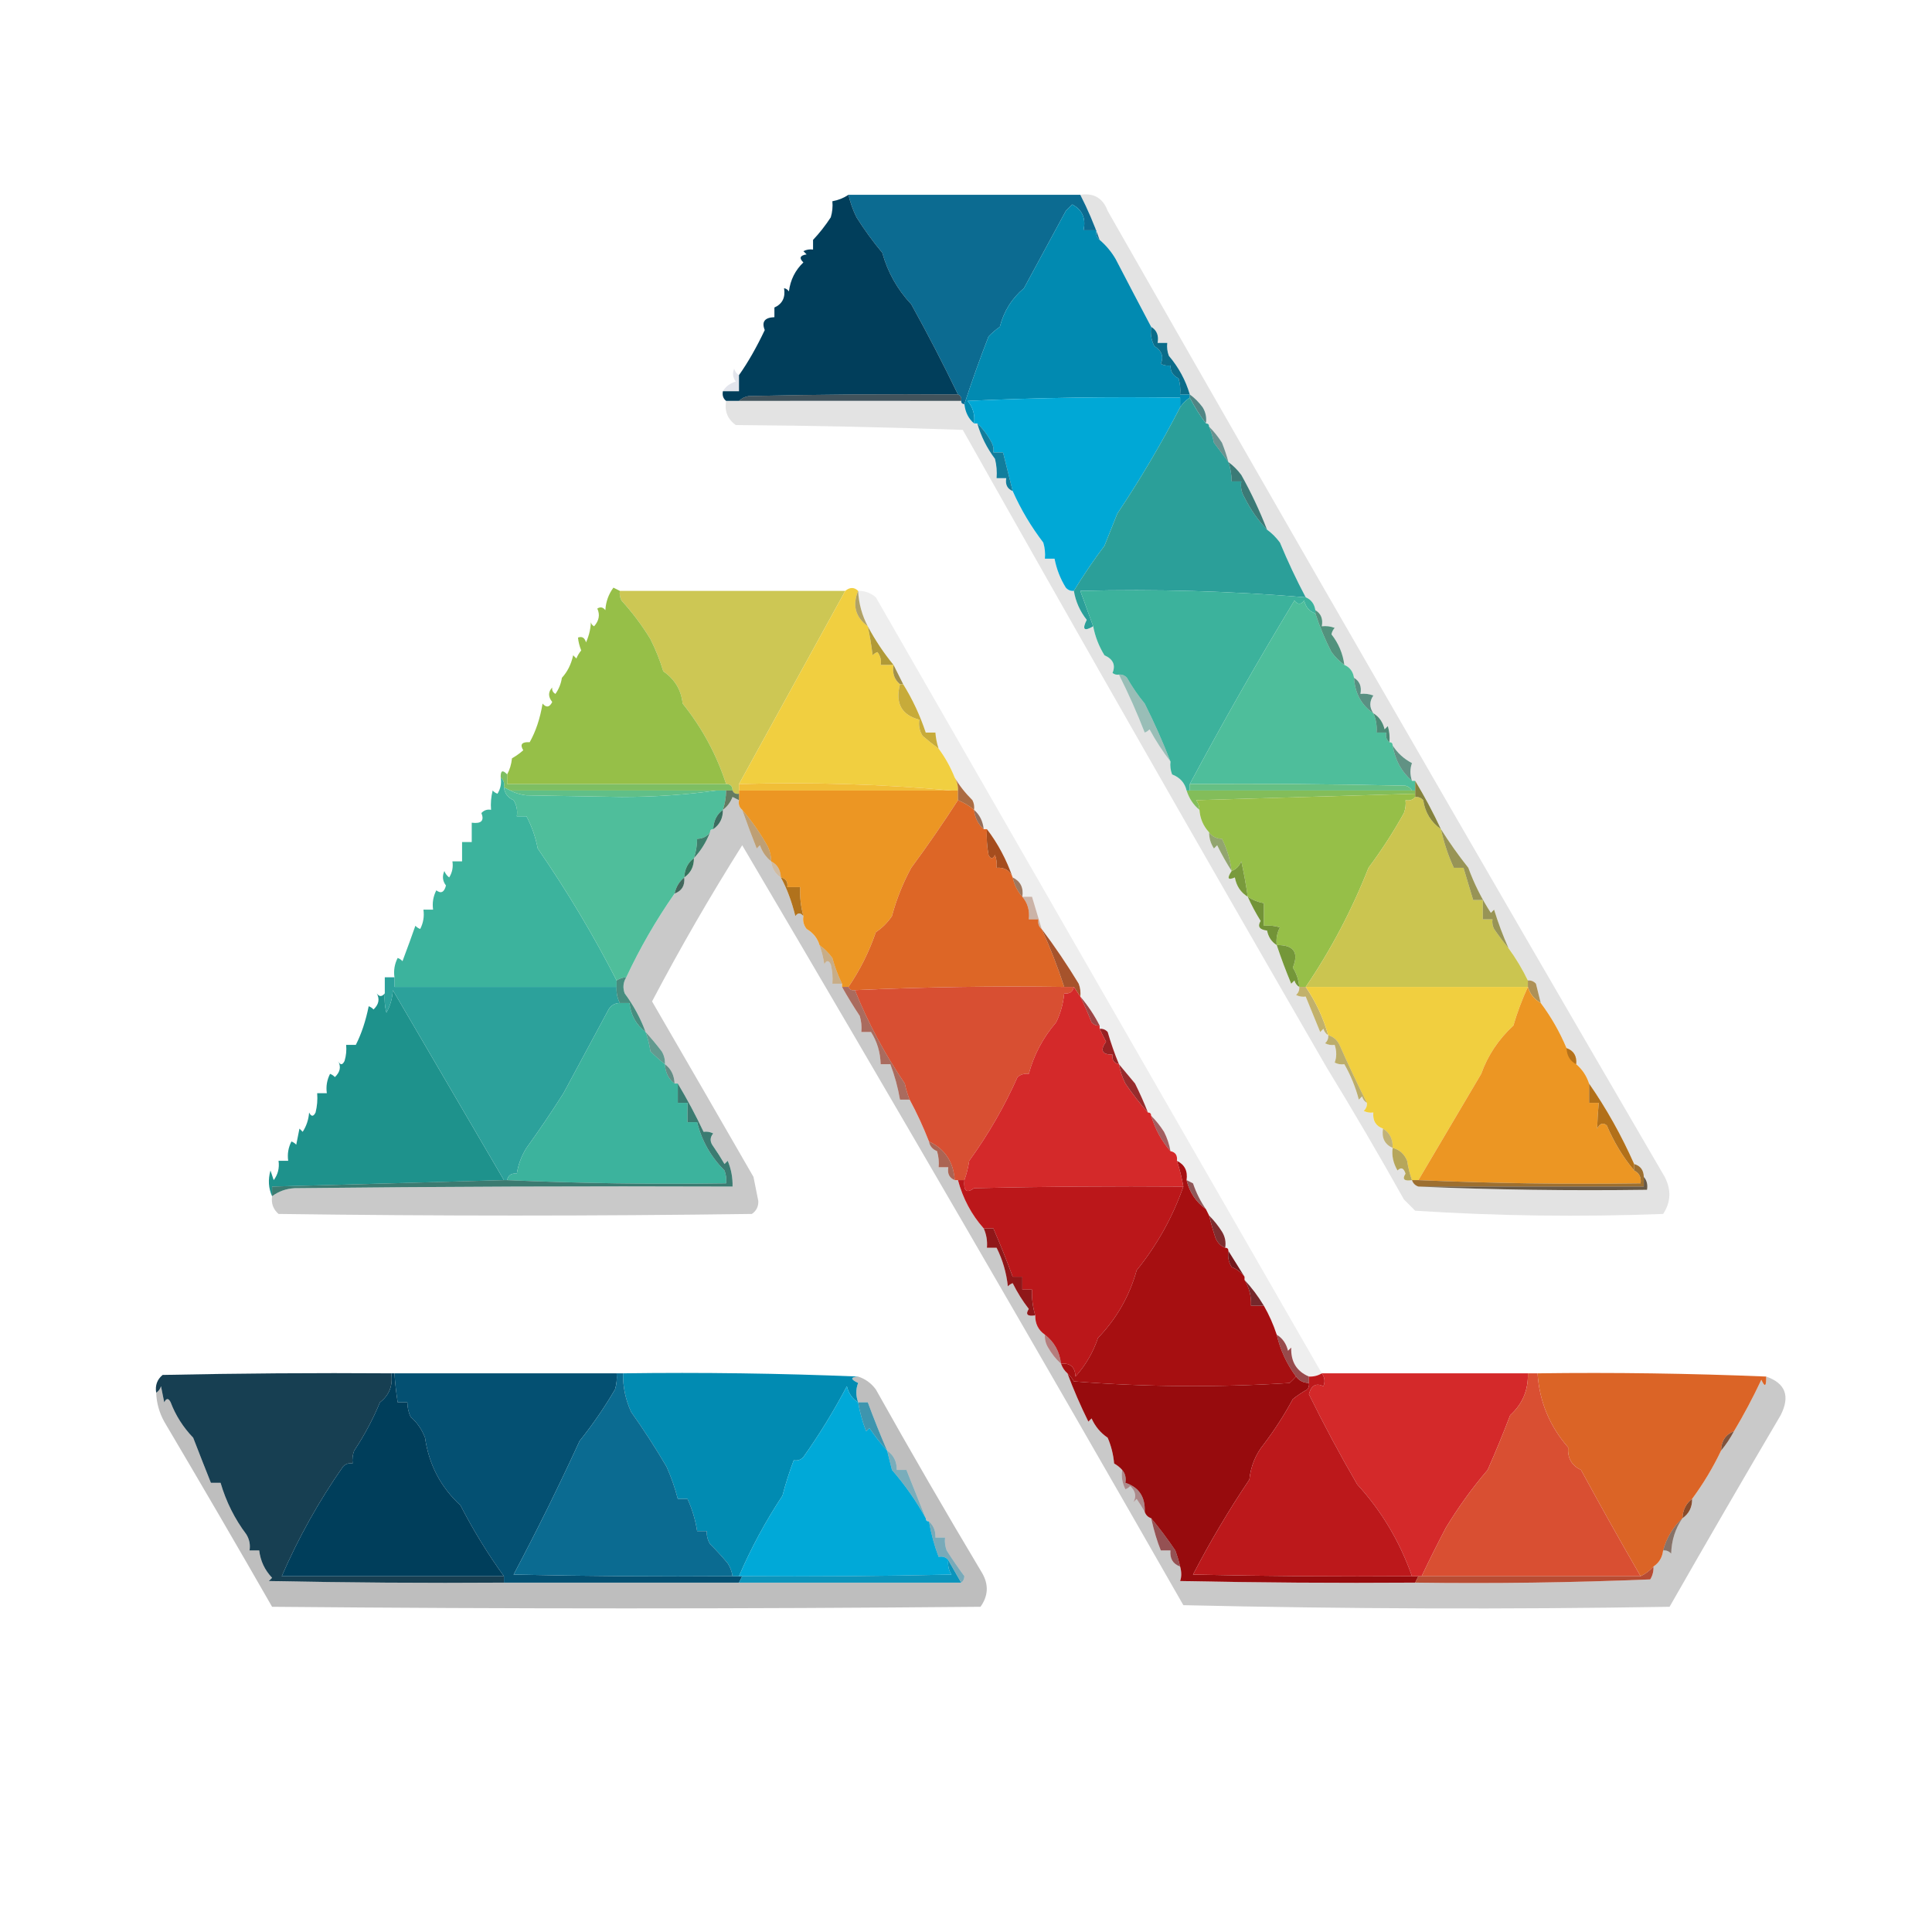 <?xml version="1.0" encoding="UTF-8"?>
<!DOCTYPE svg PUBLIC "-//W3C//DTD SVG 1.1//EN" "http://www.w3.org/Graphics/SVG/1.1/DTD/svg11.dtd">
<svg xmlns="http://www.w3.org/2000/svg" version="1.1" width="600px" height="600px" style="shape-rendering:geometricPrecision; text-rendering:geometricPrecision; image-rendering:optimizeQuality; fill-rule:evenodd; clip-rule:evenodd" xmlns:xlink="http://www.w3.org/1999/xlink">
<g><path style="opacity:0.111" fill="#030503" d="M 335.5,60.5 C 339.683,59.846 342.516,61.512 344,65.5C 401.138,165.678 458.804,265.678 517,365.5C 519.073,369.547 518.907,373.38 516.5,377C 490.746,377.981 465.079,377.648 439.5,376C 438.333,374.833 437.167,373.667 436,372.5C 428.252,358.669 420.252,345.002 412,331.5C 374.054,265.832 336.388,199.832 299,133.5C 275.573,132.672 252.073,132.172 228.5,132C 225.961,130.195 224.961,127.695 225.5,124.5C 226.833,124.5 228.167,124.5 229.5,124.5C 252.649,124.465 275.649,124.465 298.5,124.5C 298.5,125.167 298.833,125.5 299.5,125.5C 299.769,128.015 300.769,130.015 302.5,131.5C 302.833,131.5 303.167,131.5 303.5,131.5C 304.656,135.494 306.489,139.16 309,142.5C 309.495,144.473 309.662,146.473 309.5,148.5C 310.5,148.5 311.5,148.5 312.5,148.5C 312.157,150.483 312.824,151.817 314.5,152.5C 317.011,158.167 320.177,163.5 324,168.5C 324.494,170.134 324.66,171.801 324.5,173.5C 325.5,173.5 326.5,173.5 327.5,173.5C 328.111,176.721 329.278,179.721 331,182.5C 331.671,183.252 332.504,183.586 333.5,183.5C 334.059,186.843 335.392,189.843 337.5,192.5C 335.996,195.506 336.663,196.172 339.5,194.5C 340.111,197.721 341.278,200.721 343,203.5C 345.692,204.702 346.526,206.536 345.5,209C 346.094,209.464 346.761,209.631 347.5,209.5C 350.471,215.421 353.138,221.421 355.5,227.5C 356.086,227.291 356.586,226.957 357,226.5C 358.942,230.069 361.108,233.402 363.5,236.5C 363.343,237.873 363.51,239.207 364,240.5C 366.446,241.445 367.946,243.111 368.5,245.5C 369.301,247.999 370.634,249.999 372.5,251.5C 372.688,254.206 373.688,256.539 375.5,258.5C 375.491,260.308 375.991,261.975 377,263.5C 377.333,263.167 377.667,262.833 378,262.5C 379.397,265.354 380.897,268.02 382.5,270.5C 380.967,272.79 381.3,273.456 383.5,272.5C 383.975,275.155 385.309,277.155 387.5,278.5C 388.657,281.073 389.991,283.573 391.5,286C 390.448,287.716 391.114,288.716 393.5,289C 393.915,291.026 394.915,292.526 396.5,293.5C 397.856,297.578 399.356,301.578 401,305.5C 401.333,305.167 401.667,304.833 402,304.5C 402.278,305.416 402.778,306.082 403.5,306.5C 403.586,307.496 403.252,308.329 402.5,309C 403.448,309.483 404.448,309.649 405.5,309.5C 406.966,313.11 408.466,316.776 410,320.5C 410.333,320.167 410.667,319.833 411,319.5C 411.278,320.416 411.778,321.082 412.5,321.5C 412.586,322.496 412.252,323.329 411.5,324C 412.448,324.483 413.448,324.649 414.5,324.5C 415.138,326.46 415.138,328.293 414.5,330C 415.448,330.483 416.448,330.649 417.5,330.5C 419.464,333.93 420.964,337.597 422,341.5C 422.333,341.167 422.667,340.833 423,340.5C 423.278,341.416 423.778,342.082 424.5,342.5C 424.586,343.496 424.252,344.329 423.5,345C 424.448,345.483 425.448,345.649 426.5,345.5C 426.259,348.034 427.259,349.7 429.5,350.5C 429.031,353.393 430.031,355.393 432.5,356.5C 432.163,358.849 432.663,361.182 434,363.5C 435.131,362.396 435.965,362.729 436.5,364.5C 435.391,366.214 436.058,366.881 438.5,366.5C 438.833,367.5 439.5,368.167 440.5,368.5C 463.994,369.498 487.661,369.831 511.5,369.5C 511.768,367.901 511.434,366.568 510.5,365.5C 510.446,363.368 509.446,362.035 507.5,361.5C 503.556,352.598 498.89,344.264 493.5,336.5C 492.707,334.082 491.374,332.082 489.5,330.5C 489.741,327.966 488.741,326.3 486.5,325.5C 484.388,320.475 481.721,315.808 478.5,311.5C 478.005,309.518 477.505,307.518 477,305.5C 476.329,304.748 475.496,304.414 474.5,304.5C 472.732,300.86 470.732,297.527 468.5,294.5C 466.767,290.596 465.267,286.596 464,282.5C 463.667,282.833 463.333,283.167 463,283.5C 460.137,279.107 457.804,274.44 456,269.5C 452.884,265.571 450.051,261.571 447.5,257.5C 445.077,252.317 442.41,247.317 439.5,242.5C 439.167,242.5 438.833,242.5 438.5,242.5C 437.862,240.54 437.862,238.707 438.5,237C 435.938,235.635 433.938,233.801 432.5,231.5C 432.5,230.833 432.167,230.5 431.5,230.5C 431.66,228.801 431.494,227.134 431,225.5C 430.667,225.833 430.333,226.167 430,226.5C 429.451,224.24 428.284,222.574 426.5,221.5C 425.248,219.661 425.248,217.828 426.5,216C 425.207,215.51 423.873,215.343 422.5,215.5C 422.923,213.219 422.256,211.552 420.5,210.5C 420.201,208.545 419.201,207.211 417.5,206.5C 417.036,202.969 415.702,199.803 413.5,197C 413.645,196.228 413.978,195.561 414.5,195C 413.207,194.51 411.873,194.343 410.5,194.5C 410.923,192.219 410.256,190.552 408.5,189.5C 408.201,187.545 407.201,186.211 405.5,185.5C 402.608,180.045 399.942,174.378 397.5,168.5C 396.333,166.921 395,165.588 393.5,164.5C 391.208,158.609 388.542,152.943 385.5,147.5C 384.333,145.921 383,144.588 381.5,143.5C 380.961,141.495 380.295,139.495 379.5,137.5C 378.311,135.637 376.978,133.97 375.5,132.5C 375.5,131.833 375.167,131.5 374.5,131.5C 374.785,129.712 374.452,128.045 373.5,126.5C 372.333,124.921 371,123.588 369.5,122.5C 368.209,118.076 366.042,114.076 363,110.5C 362.51,109.207 362.343,107.873 362.5,106.5C 361.5,106.5 360.5,106.5 359.5,106.5C 359.923,104.219 359.256,102.552 357.5,101.5C 353.783,94.471 350.116,87.471 346.5,80.5C 345.181,78.214 343.515,76.214 341.5,74.5C 339.795,69.644 337.795,64.978 335.5,60.5 Z"/></g>
<g><path style="opacity:0.996" fill="#0b6b91" d="M 263.5,60.5 C 287.5,60.5 311.5,60.5 335.5,60.5C 337.795,64.978 339.795,69.644 341.5,74.5C 340.596,73.791 340.263,72.791 340.5,71.5C 339.167,71.5 337.833,71.5 336.5,71.5C 337.303,67.831 336.136,65.164 333,63.5C 332.333,64.167 331.667,64.833 331,65.5C 326.667,73.5 322.333,81.5 318,89.5C 314.25,92.655 311.75,96.655 310.5,101.5C 309.24,102.382 308.074,103.382 307,104.5C 304.314,111.415 301.814,118.415 299.5,125.5C 298.833,125.5 298.5,125.167 298.5,124.5C 298.672,123.508 298.338,122.842 297.5,122.5C 292.948,113.064 288.115,103.731 283,94.5C 278.691,89.906 275.691,84.573 274,78.5C 271.089,75.01 268.422,71.344 266,67.5C 264.882,65.235 264.049,62.901 263.5,60.5 Z"/></g>
<g><path style="opacity:1" fill="#018ab1" d="M 341.5,74.5 C 343.515,76.214 345.181,78.214 346.5,80.5C 350.116,87.471 353.783,94.471 357.5,101.5C 357.201,103.604 357.534,105.604 358.5,107.5C 360.798,108.898 361.464,110.731 360.5,113C 361.448,113.483 362.448,113.649 363.5,113.5C 363.461,115.359 364.294,116.692 366,117.5C 366.494,119.134 366.66,120.801 366.5,122.5C 367.5,122.5 368.5,122.5 369.5,122.5C 369.5,122.833 369.5,123.167 369.5,123.5C 368.272,124.306 367.272,125.306 366.5,126.5C 366.5,125.5 366.5,124.5 366.5,123.5C 344.49,123.167 322.49,123.5 300.5,124.5C 302.173,126.523 302.84,128.856 302.5,131.5C 300.769,130.015 299.769,128.015 299.5,125.5C 301.814,118.415 304.314,111.415 307,104.5C 308.074,103.382 309.24,102.382 310.5,101.5C 311.75,96.655 314.25,92.655 318,89.5C 322.333,81.5 326.667,73.5 331,65.5C 331.667,64.833 332.333,64.167 333,63.5C 336.136,65.164 337.303,67.831 336.5,71.5C 337.833,71.5 339.167,71.5 340.5,71.5C 340.263,72.791 340.596,73.791 341.5,74.5 Z"/></g>
<g><path style="opacity:0.993" fill="#003e5b" d="M 263.5,60.5 C 264.049,62.901 264.882,65.235 266,67.5C 268.422,71.344 271.089,75.01 274,78.5C 275.691,84.573 278.691,89.906 283,94.5C 288.115,103.731 292.948,113.064 297.5,122.5C 275.831,122.333 254.164,122.5 232.5,123C 231.263,123.232 230.263,123.732 229.5,124.5C 228.167,124.5 226.833,124.5 225.5,124.5C 224.596,123.791 224.263,122.791 224.5,121.5C 226.167,121.5 227.833,121.5 229.5,121.5C 229.5,119.833 229.5,118.167 229.5,116.5C 232.262,112.598 234.929,107.932 237.5,102.5C 236.466,99.943 237.466,98.609 240.5,98.5C 240.5,97.5 240.5,96.5 240.5,95.5C 242.969,94.393 243.969,92.393 243.5,89.5C 244.117,89.611 244.617,89.944 245,90.5C 245.467,86.914 246.967,83.914 249.5,81.5C 248.098,80.157 248.431,79.324 250.5,79C 250.167,78.667 249.833,78.333 249.5,78C 250.448,77.517 251.448,77.35 252.5,77.5C 252.5,76.5 252.5,75.5 252.5,74.5C 254.481,72.412 256.315,70.079 258,67.5C 258.494,65.866 258.66,64.199 258.5,62.5C 260.322,62.169 261.989,61.502 263.5,60.5 Z"/></g>
<g><path style="opacity:0.012" fill="#003a5c" d="M 252.5,74.5 C 251.475,74.103 251.308,73.437 252,72.5C 252.464,73.094 252.631,73.761 252.5,74.5 Z"/></g>
<g><path style="opacity:0.008" fill="#003e52" d="M 243.5,89.5 C 242.833,88.167 242.833,88.167 243.5,89.5 Z"/></g>
<g><path style="opacity:0.012" fill="#000100" d="M 240.5,95.5 C 239.833,94.167 239.833,94.167 240.5,95.5 Z"/></g>
<g><path style="opacity:0.957" fill="#016684" d="M 357.5,101.5 C 359.256,102.552 359.923,104.219 359.5,106.5C 360.5,106.5 361.5,106.5 362.5,106.5C 362.343,107.873 362.51,109.207 363,110.5C 366.042,114.076 368.209,118.076 369.5,122.5C 368.5,122.5 367.5,122.5 366.5,122.5C 366.66,120.801 366.494,119.134 366,117.5C 364.294,116.692 363.461,115.359 363.5,113.5C 362.448,113.649 361.448,113.483 360.5,113C 361.464,110.731 360.798,108.898 358.5,107.5C 357.534,105.604 357.201,103.604 357.5,101.5 Z"/></g>
<g><path style="opacity:0.11" fill="#011b53" d="M 229.5,116.5 C 229.5,118.167 229.5,119.833 229.5,121.5C 227.833,121.5 226.167,121.5 224.5,121.5C 225.335,120.057 226.668,119.057 228.5,118.5C 227.572,117.232 227.405,115.899 228,114.5C 228.278,115.416 228.778,116.082 229.5,116.5 Z"/></g>
<g><path style="opacity:0.749" fill="#021a26" d="M 297.5,122.5 C 298.338,122.842 298.672,123.508 298.5,124.5C 275.649,124.465 252.649,124.465 229.5,124.5C 230.263,123.732 231.263,123.232 232.5,123C 254.164,122.5 275.831,122.333 297.5,122.5 Z"/></g>
<g><path style="opacity:0.749" fill="#165c5b" d="M 369.5,122.5 C 371,123.588 372.333,124.921 373.5,126.5C 374.452,128.045 374.785,129.712 374.5,131.5C 372.633,129.031 370.967,126.364 369.5,123.5C 369.5,123.167 369.5,122.833 369.5,122.5 Z"/></g>
<g><path style="opacity:1" fill="#00a8d6" d="M 366.5,126.5 C 360.604,137.887 354.104,148.887 347,159.5C 345.667,162.833 344.333,166.167 343,169.5C 339.549,174.092 336.382,178.758 333.5,183.5C 332.504,183.586 331.671,183.252 331,182.5C 329.278,179.721 328.111,176.721 327.5,173.5C 326.5,173.5 325.5,173.5 324.5,173.5C 324.66,171.801 324.494,170.134 324,168.5C 320.177,163.5 317.011,158.167 314.5,152.5C 313.489,148.486 312.489,144.486 311.5,140.5C 310.5,140.5 309.5,140.5 308.5,140.5C 308.649,139.448 308.483,138.448 308,137.5C 306.758,135.141 305.258,133.141 303.5,131.5C 303.167,131.5 302.833,131.5 302.5,131.5C 302.84,128.856 302.173,126.523 300.5,124.5C 322.49,123.5 344.49,123.167 366.5,123.5C 366.5,124.5 366.5,125.5 366.5,126.5 Z"/></g>
<g><path style="opacity:1" fill="#2b9f99" d="M 369.5,123.5 C 370.967,126.364 372.633,129.031 374.5,131.5C 375.167,131.5 375.5,131.833 375.5,132.5C 376.148,134.086 376.648,135.753 377,137.5C 378.568,139.575 380.068,141.575 381.5,143.5C 382.15,145.435 382.483,147.435 382.5,149.5C 383.5,149.5 384.5,149.5 385.5,149.5C 385.215,151.288 385.548,152.955 386.5,154.5C 388.365,158.255 390.698,161.588 393.5,164.5C 395,165.588 396.333,166.921 397.5,168.5C 399.942,174.378 402.608,180.045 405.5,185.5C 382.29,183.563 358.957,182.897 335.5,183.5C 336.806,187.141 338.14,190.807 339.5,194.5C 336.663,196.172 335.996,195.506 337.5,192.5C 335.392,189.843 334.059,186.843 333.5,183.5C 336.382,178.758 339.549,174.092 343,169.5C 344.333,166.167 345.667,162.833 347,159.5C 354.104,148.887 360.604,137.887 366.5,126.5C 367.272,125.306 368.272,124.306 369.5,123.5 Z"/></g>
<g><path style="opacity:0.641" fill="#175653" d="M 375.5,132.5 C 376.978,133.97 378.311,135.637 379.5,137.5C 380.295,139.495 380.961,141.495 381.5,143.5C 380.068,141.575 378.568,139.575 377,137.5C 376.648,135.753 376.148,134.086 375.5,132.5 Z"/></g>
<g><path style="opacity:0.931" fill="#007495" d="M 303.5,131.5 C 305.258,133.141 306.758,135.141 308,137.5C 308.483,138.448 308.649,139.448 308.5,140.5C 309.5,140.5 310.5,140.5 311.5,140.5C 312.489,144.486 313.489,148.486 314.5,152.5C 312.824,151.817 312.157,150.483 312.5,148.5C 311.5,148.5 310.5,148.5 309.5,148.5C 309.662,146.473 309.495,144.473 309,142.5C 306.489,139.16 304.656,135.494 303.5,131.5 Z"/></g>
<g><path style="opacity:0.859" fill="#1b6460" d="M 381.5,143.5 C 383,144.588 384.333,145.921 385.5,147.5C 388.542,152.943 391.208,158.609 393.5,164.5C 390.698,161.588 388.365,158.255 386.5,154.5C 385.548,152.955 385.215,151.288 385.5,149.5C 384.5,149.5 383.5,149.5 382.5,149.5C 382.483,147.435 382.15,145.435 381.5,143.5 Z"/></g>
<g><path style="opacity:0.976" fill="#ccc550" d="M 192.5,183.5 C 215.833,183.5 239.167,183.5 262.5,183.5C 251.537,203.478 240.537,223.478 229.5,243.5C 229.5,244.167 229.5,244.833 229.5,245.5C 229.5,245.833 229.5,246.167 229.5,246.5C 228.508,246.672 227.842,246.338 227.5,245.5C 227.5,244.167 226.833,243.5 225.5,243.5C 222.543,234.365 218.043,226.032 212,218.5C 211.548,214.262 209.548,210.929 206,208.5C 204.932,205.004 203.598,201.671 202,198.5C 199.41,194.236 196.41,190.236 193,186.5C 192.517,185.552 192.351,184.552 192.5,183.5 Z"/></g>
<g><path style="opacity:0.069" fill="#080301" d="M 266.5,183.5 C 268.582,183.472 270.416,184.139 272,185.5C 318.265,266.063 364.432,346.396 410.5,426.5C 409.292,427.234 407.959,427.567 406.5,427.5C 402.681,425.886 400.848,422.886 401,418.5C 400.667,418.833 400.333,419.167 400,419.5C 399.451,417.24 398.284,415.574 396.5,414.5C 395.431,411.263 394.098,408.263 392.5,405.5C 390.781,402.624 388.781,399.958 386.5,397.5C 386.5,397.167 386.5,396.833 386.5,396.5C 384.88,393.864 383.213,391.197 381.5,388.5C 381.5,387.833 381.167,387.5 380.5,387.5C 380.785,385.712 380.452,384.045 379.5,382.5C 378.311,380.637 376.978,378.97 375.5,377.5C 375.167,376.833 374.833,376.167 374.5,375.5C 372.841,373.124 371.507,370.457 370.5,367.5C 369.817,367.137 369.15,366.804 368.5,366.5C 368.913,363.68 367.913,361.68 365.5,360.5C 365.715,358.821 365.048,357.821 363.5,357.5C 363.143,355.411 362.477,353.411 361.5,351.5C 360.311,349.637 358.978,347.97 357.5,346.5C 357.5,345.833 357.167,345.5 356.5,345.5C 355.339,342.522 354.005,339.522 352.5,336.5C 350.825,334.469 349.159,332.469 347.5,330.5C 346.17,327.296 345.004,323.962 344,320.5C 343.329,319.748 342.496,319.414 341.5,319.5C 341.5,319.167 341.5,318.833 341.5,318.5C 339.866,315.285 337.866,312.285 335.5,309.5C 335.657,308.127 335.49,306.793 335,305.5C 331.42,299.609 327.587,293.942 323.5,288.5C 322.5,285.167 321.5,281.833 320.5,278.5C 319.5,278.5 318.5,278.5 317.5,278.5C 317.913,275.68 316.913,273.68 314.5,272.5C 312.551,266.924 309.884,261.924 306.5,257.5C 306.167,257.5 305.833,257.5 305.5,257.5C 305.245,255.033 304.245,253.033 302.5,251.5C 302.649,250.448 302.483,249.448 302,248.5C 299.762,246.278 297.929,243.945 296.5,241.5C 295.193,238.22 293.527,235.22 291.5,232.5C 290.962,230.883 290.629,229.216 290.5,227.5C 289.5,227.5 288.5,227.5 287.5,227.5C 285.733,222.179 283.399,217.179 280.5,212.5C 279.478,210.456 278.478,208.456 277.5,206.5C 274.437,202.769 271.77,198.769 269.5,194.5C 267.704,191.104 266.704,187.437 266.5,183.5 Z"/></g>
<g><path style="opacity:1" fill="#3cb29c" d="M 405.5,185.5 C 407.201,186.211 408.201,187.545 408.5,189.5C 408.5,189.833 408.5,190.167 408.5,190.5C 406.665,189.878 405.498,188.544 405,186.5C 404,187.833 403,187.833 402,186.5C 390.612,205.287 379.779,224.287 369.5,243.5C 369.5,244.167 369.5,244.833 369.5,245.5C 369.167,245.5 368.833,245.5 368.5,245.5C 367.946,243.111 366.446,241.445 364,240.5C 363.51,239.207 363.343,237.873 363.5,236.5C 361.137,230.414 358.471,224.414 355.5,218.5C 353.467,216.035 351.633,213.368 350,210.5C 349.329,209.748 348.496,209.414 347.5,209.5C 346.761,209.631 346.094,209.464 345.5,209C 346.526,206.536 345.692,204.702 343,203.5C 341.278,200.721 340.111,197.721 339.5,194.5C 338.14,190.807 336.806,187.141 335.5,183.5C 358.957,182.897 382.29,183.563 405.5,185.5 Z"/></g>
<g><path style="opacity:1" fill="#4ebe9b" d="M 408.5,190.5 C 409.858,194.659 411.525,198.659 413.5,202.5C 414.667,204.079 416,205.412 417.5,206.5C 419.201,207.211 420.201,208.545 420.5,210.5C 420.801,215.307 422.801,218.974 426.5,221.5C 427.341,223.379 427.675,225.379 427.5,227.5C 428.5,227.5 429.5,227.5 430.5,227.5C 430.263,228.791 430.596,229.791 431.5,230.5C 432.167,230.5 432.5,230.833 432.5,231.5C 433.246,236.003 435.246,239.669 438.5,242.5C 438.833,242.5 439.167,242.5 439.5,242.5C 439.5,243.5 439.5,244.5 439.5,245.5C 439.167,245.5 438.833,245.5 438.5,245.5C 438.082,244.778 437.416,244.278 436.5,244C 414.169,243.5 391.836,243.333 369.5,243.5C 379.779,224.287 390.612,205.287 402,186.5C 403,187.833 404,187.833 405,186.5C 405.498,188.544 406.665,189.878 408.5,190.5 Z"/></g>
<g><path style="opacity:1" fill="#f1cf40" d="M 266.5,183.5 C 264.66,187.974 265.66,191.64 269.5,194.5C 270.137,197.456 270.637,200.456 271,203.5C 271.414,203.043 271.914,202.709 272.5,202.5C 273.429,203.689 273.762,205.022 273.5,206.5C 274.833,206.5 276.167,206.5 277.5,206.5C 277.054,209.01 277.72,211.01 279.5,212.5C 277.964,218.373 279.964,222.04 285.5,223.5C 285.215,225.288 285.548,226.955 286.5,228.5C 288.185,229.953 289.851,231.286 291.5,232.5C 293.527,235.22 295.193,238.22 296.5,241.5C 297.234,242.708 297.567,244.041 297.5,245.5C 296.833,245.5 296.167,245.5 295.5,245.5C 273.859,243.511 251.859,242.844 229.5,243.5C 240.537,223.478 251.537,203.478 262.5,183.5C 263.961,182.314 265.295,182.314 266.5,183.5 Z"/></g>
<g><path style="opacity:0.706" fill="#917b26" d="M 266.5,183.5 C 266.704,187.437 267.704,191.104 269.5,194.5C 265.66,191.64 264.66,187.974 266.5,183.5 Z"/></g>
<g><path style="opacity:0.004" fill="#70b51b" d="M 183.5,191.5 C 184.833,192.167 184.833,192.167 183.5,191.5 Z"/></g>
<g><path style="opacity:0.995" fill="#96bf48" d="M 192.5,183.5 C 192.351,184.552 192.517,185.552 193,186.5C 196.41,190.236 199.41,194.236 202,198.5C 203.598,201.671 204.932,205.004 206,208.5C 209.548,210.929 211.548,214.262 212,218.5C 218.043,226.032 222.543,234.365 225.5,243.5C 202.833,243.5 180.167,243.5 157.5,243.5C 157.5,242.5 157.5,241.5 157.5,240.5C 158.302,239.048 158.802,237.382 159,235.5C 160.255,234.789 161.421,233.956 162.5,233C 161.391,231.187 162.058,230.354 164.5,230.5C 166.389,227.16 167.723,223.16 168.5,218.5C 169.675,219.855 170.675,219.688 171.5,218C 170.199,216.384 170.199,214.884 171.5,213.5C 171.369,214.376 171.702,215.043 172.5,215.5C 173.562,213.978 174.229,212.312 174.5,210.5C 176.218,208.636 177.385,206.303 178,203.5C 178.333,203.833 178.667,204.167 179,204.5C 179.374,203.584 179.874,202.75 180.5,202C 179.949,200.602 179.616,199.268 179.5,198C 180.744,197.544 181.577,198.044 182,199.5C 183.044,197.128 183.544,194.795 183.5,192.5C 183.369,193.376 183.702,194.043 184.5,194.5C 186.053,192.735 186.386,190.902 185.5,189C 186.449,188.383 187.282,188.549 188,189.5C 188.151,186.881 188.985,184.547 190.5,182.5C 191.183,182.863 191.85,183.196 192.5,183.5 Z"/></g>
<g><path style="opacity:0.953" fill="#ad952d" d="M 269.5,194.5 C 271.77,198.769 274.437,202.769 277.5,206.5C 276.167,206.5 274.833,206.5 273.5,206.5C 273.762,205.022 273.429,203.689 272.5,202.5C 271.914,202.709 271.414,203.043 271,203.5C 270.637,200.456 270.137,197.456 269.5,194.5 Z"/></g>
<g><path style="opacity:0.851" fill="#347f66" d="M 408.5,189.5 C 410.256,190.552 410.923,192.219 410.5,194.5C 411.873,194.343 413.207,194.51 414.5,195C 413.978,195.561 413.645,196.228 413.5,197C 415.702,199.803 417.036,202.969 417.5,206.5C 416,205.412 414.667,204.079 413.5,202.5C 411.525,198.659 409.858,194.659 408.5,190.5C 408.5,190.167 408.5,189.833 408.5,189.5 Z"/></g>
<g><path style="opacity:0.012" fill="#93c046" d="M 174.5,210.5 C 173.833,209.167 173.833,209.167 174.5,210.5 Z"/></g>
<g><path style="opacity:0.824" fill="#8d7825" d="M 277.5,206.5 C 278.478,208.456 279.478,210.456 280.5,212.5C 280.167,212.5 279.833,212.5 279.5,212.5C 277.72,211.01 277.054,209.01 277.5,206.5 Z"/></g>
<g><path style="opacity:0.004" fill="#7ead3b" d="M 171.5,212.5 C 172.833,213.167 172.833,213.167 171.5,212.5 Z"/></g>
<g><path style="opacity:0.796" fill="#2f7462" d="M 420.5,210.5 C 422.256,211.552 422.923,213.219 422.5,215.5C 423.873,215.343 425.207,215.51 426.5,216C 425.248,217.828 425.248,219.661 426.5,221.5C 422.801,218.974 420.801,215.307 420.5,210.5 Z"/></g>
<g><path style="opacity:0.867" fill="#317861" d="M 426.5,221.5 C 428.284,222.574 429.451,224.24 430,226.5C 430.333,226.167 430.667,225.833 431,225.5C 431.494,227.134 431.66,228.801 431.5,230.5C 430.596,229.791 430.263,228.791 430.5,227.5C 429.5,227.5 428.5,227.5 427.5,227.5C 427.675,225.379 427.341,223.379 426.5,221.5 Z"/></g>
<g><path style="opacity:0.961" fill="#c5a833" d="M 279.5,212.5 C 279.833,212.5 280.167,212.5 280.5,212.5C 283.399,217.179 285.733,222.179 287.5,227.5C 288.5,227.5 289.5,227.5 290.5,227.5C 290.629,229.216 290.962,230.883 291.5,232.5C 289.851,231.286 288.185,229.953 286.5,228.5C 285.548,226.955 285.215,225.288 285.5,223.5C 279.964,222.04 277.964,218.373 279.5,212.5 Z"/></g>
<g><path style="opacity:0.475" fill="#287768" d="M 347.5,209.5 C 348.496,209.414 349.329,209.748 350,210.5C 351.633,213.368 353.467,216.035 355.5,218.5C 358.471,224.414 361.137,230.414 363.5,236.5C 361.108,233.402 358.942,230.069 357,226.5C 356.586,226.957 356.086,227.291 355.5,227.5C 353.138,221.421 350.471,215.421 347.5,209.5 Z"/></g>
<g><path style="opacity:0.749" fill="#2c6e5b" d="M 432.5,231.5 C 433.938,233.801 435.938,235.635 438.5,237C 437.862,238.707 437.862,240.54 438.5,242.5C 435.246,239.669 433.246,236.003 432.5,231.5 Z"/></g>
<g><path style="opacity:0.999" fill="#7ebe62" d="M 157.5,240.5 C 157.5,241.5 157.5,242.5 157.5,243.5C 180.167,243.5 202.833,243.5 225.5,243.5C 226.833,243.5 227.5,244.167 227.5,245.5C 226.833,245.5 226.167,245.5 225.5,245.5C 224.5,245.5 223.5,245.5 222.5,245.5C 201.167,245.5 179.833,245.5 158.5,245.5C 157.833,245.167 157.167,244.833 156.5,244.5C 156.737,243.209 156.404,242.209 155.5,241.5C 155.409,239.302 156.075,238.969 157.5,240.5 Z"/></g>
<g><path style="opacity:1" fill="#f1be37" d="M 229.5,243.5 C 251.859,242.844 273.859,243.511 295.5,245.5C 273.5,245.5 251.5,245.5 229.5,245.5C 229.5,244.833 229.5,244.167 229.5,243.5 Z"/></g>
<g><path style="opacity:1" fill="#66bf83" d="M 369.5,243.5 C 391.836,243.333 414.169,243.5 436.5,244C 437.416,244.278 438.082,244.778 438.5,245.5C 415.5,245.5 392.5,245.5 369.5,245.5C 369.5,244.833 369.5,244.167 369.5,243.5 Z"/></g>
<g><path style="opacity:1" fill="#83bd5a" d="M 368.5,245.5 C 368.833,245.5 369.167,245.5 369.5,245.5C 392.5,245.5 415.5,245.5 438.5,245.5C 438.833,245.5 439.167,245.5 439.5,245.5C 439.5,245.833 439.5,246.167 439.5,246.5C 416.898,247.157 394.232,247.823 371.5,248.5C 372.127,249.417 372.461,250.417 372.5,251.5C 370.634,249.999 369.301,247.999 368.5,245.5 Z"/></g>
<g><path style="opacity:0.213" fill="#030302" d="M 229.5,248.5 C 229.263,249.791 229.596,250.791 230.5,251.5C 231.947,255.59 233.447,259.59 235,263.5C 235.333,263.167 235.667,262.833 236,262.5C 236.737,264.596 237.903,266.263 239.5,267.5C 239.777,269.728 240.777,271.395 242.5,272.5C 244.333,275.826 245.833,279.826 247,284.5C 247.77,283.402 248.603,283.402 249.5,284.5C 249.238,285.978 249.571,287.311 250.5,288.5C 252.541,289.707 253.874,291.374 254.5,293.5C 255.185,295.414 255.685,297.414 256,299.5C 256.667,298.167 257.333,298.167 258,299.5C 258.495,301.473 258.662,303.473 258.5,305.5C 259.5,305.5 260.5,305.5 261.5,305.5C 261.5,305.833 261.5,306.167 261.5,306.5C 263.189,309.524 265.023,312.524 267,315.5C 267.494,317.134 267.66,318.801 267.5,320.5C 268.5,320.5 269.5,320.5 270.5,320.5C 272.386,323.455 273.386,326.789 273.5,330.5C 274.5,330.5 275.5,330.5 276.5,330.5C 277.846,334.036 278.846,337.702 279.5,341.5C 280.5,341.5 281.5,341.5 282.5,341.5C 284.733,345.638 286.733,349.972 288.5,354.5C 288.75,355.922 289.583,356.922 291,357.5C 291.494,359.134 291.66,360.801 291.5,362.5C 292.5,362.5 293.5,362.5 294.5,362.5C 294.157,364.483 294.824,365.817 296.5,366.5C 296.833,366.5 297.167,366.5 297.5,366.5C 299.062,372.269 301.729,377.269 305.5,381.5C 306.341,383.379 306.675,385.379 306.5,387.5C 307.5,387.5 308.5,387.5 309.5,387.5C 311.375,391.241 312.541,395.241 313,399.5C 313.414,399.043 313.914,398.709 314.5,398.5C 315.909,401.357 317.575,404.023 319.5,406.5C 318.391,408.214 319.058,408.881 321.5,408.5C 321.461,411.089 322.461,413.089 324.5,414.5C 324.421,415.93 324.754,417.264 325.5,418.5C 326.632,420.489 327.965,422.156 329.5,423.5C 329.932,424.71 330.599,425.71 331.5,426.5C 333.4,431.582 335.567,436.582 338,441.5C 338.333,441.167 338.667,440.833 339,440.5C 340.093,442.972 341.76,444.972 344,446.5C 345.092,449.044 345.759,451.711 346,454.5C 346.995,455.066 347.828,455.733 348.5,456.5C 348.201,458.604 348.534,460.604 349.5,462.5C 350.086,462.291 350.586,461.957 351,461.5C 352.646,463.055 352.979,464.721 352,466.5C 352.333,466.167 352.667,465.833 353,465.5C 353.934,466.858 354.768,468.192 355.5,469.5C 355.833,470.5 356.5,471.167 357.5,471.5C 358.401,475.504 359.401,478.837 360.5,481.5C 361.5,481.5 362.5,481.5 363.5,481.5C 363.259,484.034 364.259,485.7 366.5,486.5C 366.966,488.201 366.966,489.701 366.5,491C 390.831,491.5 415.164,491.667 439.5,491.5C 463.842,491.833 488.176,491.5 512.5,490.5C 513.246,489.264 513.579,487.93 513.5,486.5C 515.25,485.341 516.25,483.674 516.5,481.5C 517.496,481.414 518.329,481.748 519,482.5C 519.115,478.382 520.282,474.715 522.5,471.5C 524.539,470.089 525.539,468.089 525.5,465.5C 528.99,460.766 531.99,455.766 534.5,450.5C 536.01,448.678 537.343,446.678 538.5,444.5C 541.575,439.354 544.408,434.02 547,428.5C 548.087,430.932 548.587,430.598 548.5,427.5C 554.505,429.583 556.005,433.583 553,439.5C 541.374,459.251 529.874,479.085 518.5,499C 468.163,499.833 417.83,499.667 367.5,498.5C 322.269,419.342 276.602,340.675 230.5,262.5C 220.505,278.36 211.172,294.527 202.5,311C 212.988,329.075 223.488,347.242 234,365.5C 234.5,368 235,370.5 235.5,373C 235.561,374.711 234.894,376.044 233.5,377C 184.5,377.667 135.5,377.667 86.5,377C 84.845,375.556 84.178,373.722 84.5,371.5C 86.516,369.987 88.849,369.153 91.5,369C 136.832,368.5 182.165,368.333 227.5,368.5C 227.579,365.729 227.079,363.063 226,360.5C 225.667,360.833 225.333,361.167 225,361.5C 223.927,359.639 222.76,357.806 221.5,356C 220.427,354.584 220.427,353.25 221.5,352C 220.552,351.517 219.552,351.351 218.5,351.5C 216.075,346.358 213.408,341.358 210.5,336.5C 210.167,336.5 209.833,336.5 209.5,336.5C 209.379,333.895 208.379,331.895 206.5,330.5C 206.579,329.07 206.246,327.736 205.5,326.5C 203.828,324.328 202.161,322.328 200.5,320.5C 198.908,316.195 196.741,312.195 194,308.5C 193.36,306.735 193.527,305.068 194.5,303.5C 198.757,294.386 203.757,285.719 209.5,277.5C 211.741,276.7 212.741,275.034 212.5,272.5C 214.539,271.089 215.539,269.089 215.5,266.5C 217.643,264.231 219.31,261.564 220.5,258.5C 220.5,257.833 220.833,257.5 221.5,257.5C 223.539,256.089 224.539,254.089 224.5,251.5C 225.85,250.517 226.85,249.184 227.5,247.5C 228.183,247.863 228.85,248.196 229.5,248.5 Z"/></g>
<g><path style="opacity:1" fill="#ec9623" d="M 229.5,245.5 C 251.5,245.5 273.5,245.5 295.5,245.5C 296.167,245.5 296.833,245.5 297.5,245.5C 297.5,246.5 297.5,247.5 297.5,248.5C 292.937,255.585 288.103,262.585 283,269.5C 280.418,274.243 278.418,279.243 277,284.5C 275.667,286.5 274,288.167 272,289.5C 269.903,295.621 267.07,301.288 263.5,306.5C 262.833,306.5 262.167,306.5 261.5,306.5C 261.5,306.167 261.5,305.833 261.5,305.5C 260.253,302.96 259.253,300.294 258.5,297.5C 257.333,295.921 256,294.588 254.5,293.5C 253.874,291.374 252.541,289.707 250.5,288.5C 249.571,287.311 249.238,285.978 249.5,284.5C 248.701,281.57 248.368,278.57 248.5,275.5C 247.167,275.5 245.833,275.5 244.5,275.5C 244.715,273.821 244.048,272.821 242.5,272.5C 242.408,270.152 241.408,268.486 239.5,267.5C 239.481,265.94 239.148,264.44 238.5,263C 236.177,258.826 233.51,254.993 230.5,251.5C 229.596,250.791 229.263,249.791 229.5,248.5C 229.5,247.833 229.5,247.167 229.5,246.5C 229.5,246.167 229.5,245.833 229.5,245.5 Z"/></g>
<g><path style="opacity:0.994" fill="#3cb39d" d="M 155.5,241.5 C 156.404,242.209 156.737,243.209 156.5,244.5C 156.712,246.384 157.712,247.717 159.5,248.5C 160.452,250.045 160.785,251.712 160.5,253.5C 161.5,253.5 162.5,253.5 163.5,253.5C 165.146,256.602 166.313,259.935 167,263.5C 176.18,276.834 184.347,290.5 191.5,304.5C 191.5,305.167 191.5,305.833 191.5,306.5C 168.5,306.5 145.5,306.5 122.5,306.5C 122.5,305.5 122.5,304.5 122.5,303.5C 122.201,301.396 122.534,299.396 123.5,297.5C 124.086,297.709 124.586,298.043 125,298.5C 126.584,294.279 127.918,290.612 129,287.5C 129.414,287.957 129.914,288.291 130.5,288.5C 131.466,286.604 131.799,284.604 131.5,282.5C 132.5,282.5 133.5,282.5 134.5,282.5C 134.201,280.396 134.534,278.396 135.5,276.5C 136.965,277.609 137.965,277.109 138.5,275C 137.446,273.612 137.28,272.112 138,270.5C 138.308,271.308 138.808,271.975 139.5,272.5C 140.452,270.955 140.785,269.288 140.5,267.5C 141.5,267.5 142.5,267.5 143.5,267.5C 143.5,265.5 143.5,263.5 143.5,261.5C 144.5,261.5 145.5,261.5 146.5,261.5C 146.5,259.5 146.5,257.5 146.5,255.5C 149.462,255.883 150.462,254.883 149.5,252.5C 150.325,251.614 151.325,251.281 152.5,251.5C 152.338,249.473 152.505,247.473 153,245.5C 153.414,245.957 153.914,246.291 154.5,246.5C 155.452,244.955 155.785,243.288 155.5,241.5 Z"/></g>
<g><path style="opacity:1" fill="#4fbe9b" d="M 156.5,244.5 C 157.167,244.833 157.833,245.167 158.5,245.5C 159.952,246.302 161.618,246.802 163.5,247C 173.333,247.167 183.167,247.333 193,247.5C 203.19,247.499 213.023,246.832 222.5,245.5C 223.5,245.5 224.5,245.5 225.5,245.5C 225.483,247.565 225.15,249.565 224.5,251.5C 222.621,252.895 221.621,254.895 221.5,257.5C 220.833,257.5 220.5,257.833 220.5,258.5C 219.533,259.806 218.199,260.473 216.5,260.5C 216.483,262.565 216.15,264.565 215.5,266.5C 213.621,267.895 212.621,269.895 212.5,272.5C 210.953,273.768 209.953,275.435 209.5,277.5C 203.757,285.719 198.757,294.386 194.5,303.5C 193.391,303.557 192.391,303.89 191.5,304.5C 184.347,290.5 176.18,276.834 167,263.5C 166.313,259.935 165.146,256.602 163.5,253.5C 162.5,253.5 161.5,253.5 160.5,253.5C 160.785,251.712 160.452,250.045 159.5,248.5C 157.712,247.717 156.712,246.384 156.5,244.5 Z"/></g>
<g><path style="opacity:1" fill="#60bf88" d="M 158.5,245.5 C 179.833,245.5 201.167,245.5 222.5,245.5C 213.023,246.832 203.19,247.499 193,247.5C 183.167,247.333 173.333,247.167 163.5,247C 161.618,246.802 159.952,246.302 158.5,245.5 Z"/></g>
<g><path style="opacity:0.82" fill="#425e3f" d="M 225.5,245.5 C 226.167,245.5 226.833,245.5 227.5,245.5C 227.842,246.338 228.508,246.672 229.5,246.5C 229.5,247.167 229.5,247.833 229.5,248.5C 228.85,248.196 228.183,247.863 227.5,247.5C 226.85,249.184 225.85,250.517 224.5,251.5C 225.15,249.565 225.483,247.565 225.5,245.5 Z"/></g>
<g><path style="opacity:1" fill="#dd6626" d="M 297.5,248.5 C 299.354,249.241 301.021,250.241 302.5,251.5C 302.755,253.967 303.755,255.967 305.5,257.5C 305.833,257.5 306.167,257.5 306.5,257.5C 306.336,260.187 306.503,262.854 307,265.5C 307.667,266.833 308.333,266.833 309,265.5C 309.49,266.793 309.657,268.127 309.5,269.5C 311.959,269.31 313.626,270.31 314.5,272.5C 314.992,274.819 315.992,276.819 317.5,278.5C 319.148,280.456 319.815,282.789 319.5,285.5C 320.5,285.5 321.5,285.5 322.5,285.5C 322.263,286.791 322.596,287.791 323.5,288.5C 326.161,294.32 328.494,300.32 330.5,306.5C 308.966,306.184 287.3,306.517 265.5,307.5C 264.508,307.672 263.842,307.338 263.5,306.5C 267.07,301.288 269.903,295.621 272,289.5C 274,288.167 275.667,286.5 277,284.5C 278.418,279.243 280.418,274.243 283,269.5C 288.103,262.585 292.937,255.585 297.5,248.5 Z"/></g>
<g><path style="opacity:0.831" fill="#9b4e1c" d="M 296.5,241.5 C 297.929,243.945 299.762,246.278 302,248.5C 302.483,249.448 302.649,250.448 302.5,251.5C 301.021,250.241 299.354,249.241 297.5,248.5C 297.5,247.5 297.5,246.5 297.5,245.5C 297.567,244.041 297.234,242.708 296.5,241.5 Z"/></g>
<g><path style="opacity:1" fill="#96bf48" d="M 439.5,246.5 C 439.5,246.833 439.5,247.167 439.5,247.5C 438.791,248.404 437.791,248.737 436.5,248.5C 436.657,249.873 436.49,251.207 436,252.5C 432.695,258.444 429.028,264.111 425,269.5C 419.822,282.656 413.322,294.989 405.5,306.5C 404.833,306.5 404.167,306.5 403.5,306.5C 403.318,304.325 402.651,302.325 401.5,300.5C 403.438,295.756 401.771,293.423 396.5,293.5C 396.261,291.533 396.594,289.699 397.5,288C 395.866,287.506 394.199,287.34 392.5,287.5C 392.5,285.167 392.5,282.833 392.5,280.5C 390.678,280.169 389.011,279.502 387.5,278.5C 386.979,274.828 386.313,271.162 385.5,267.5C 384.859,268.993 383.859,269.993 382.5,270.5C 382.051,266.952 381.051,263.619 379.5,260.5C 377.801,260.473 376.467,259.806 375.5,258.5C 373.688,256.539 372.688,254.206 372.5,251.5C 372.461,250.417 372.127,249.417 371.5,248.5C 394.232,247.823 416.898,247.157 439.5,246.5 Z"/></g>
<g><path style="opacity:1" fill="#cbc550" d="M 439.5,247.5 C 440.496,247.414 441.329,247.748 442,248.5C 442.575,252.339 444.409,255.339 447.5,257.5C 448.42,261.71 449.754,265.71 451.5,269.5C 452.5,269.5 453.5,269.5 454.5,269.5C 455.5,272.833 456.5,276.167 457.5,279.5C 458.5,279.5 459.5,279.5 460.5,279.5C 460.5,281.5 460.5,283.5 460.5,285.5C 461.5,285.5 462.5,285.5 463.5,285.5C 463.351,286.552 463.517,287.552 464,288.5C 465.491,290.664 466.991,292.664 468.5,294.5C 470.732,297.527 472.732,300.86 474.5,304.5C 474.5,305.167 474.5,305.833 474.5,306.5C 451.5,306.5 428.5,306.5 405.5,306.5C 413.322,294.989 419.822,282.656 425,269.5C 429.028,264.111 432.695,258.444 436,252.5C 436.49,251.207 436.657,249.873 436.5,248.5C 437.791,248.737 438.791,248.404 439.5,247.5 Z"/></g>
<g><path style="opacity:0.89" fill="#225b4c" d="M 224.5,251.5 C 224.539,254.089 223.539,256.089 221.5,257.5C 221.621,254.895 222.621,252.895 224.5,251.5 Z"/></g>
<g><path style="opacity:0.588" fill="#915c14" d="M 230.5,251.5 C 233.51,254.993 236.177,258.826 238.5,263C 239.148,264.44 239.481,265.94 239.5,267.5C 237.903,266.263 236.737,264.596 236,262.5C 235.667,262.833 235.333,263.167 235,263.5C 233.447,259.59 231.947,255.59 230.5,251.5 Z"/></g>
<g><path style="opacity:0.933" fill="#7c7a31" d="M 439.5,242.5 C 442.41,247.317 445.077,252.317 447.5,257.5C 444.409,255.339 442.575,252.339 442,248.5C 441.329,247.748 440.496,247.414 439.5,247.5C 439.5,247.167 439.5,246.833 439.5,246.5C 439.5,246.167 439.5,245.833 439.5,245.5C 439.5,244.5 439.5,243.5 439.5,242.5 Z"/></g>
<g><path style="opacity:0.702" fill="#6a3013" d="M 302.5,251.5 C 304.245,253.033 305.245,255.033 305.5,257.5C 303.755,255.967 302.755,253.967 302.5,251.5 Z"/></g>
<g><path style="opacity:0.937" fill="#317661" d="M 220.5,258.5 C 219.31,261.564 217.643,264.231 215.5,266.5C 216.15,264.565 216.483,262.565 216.5,260.5C 218.199,260.473 219.533,259.806 220.5,258.5 Z"/></g>
<g><path style="opacity:0.831" fill="#837f34" d="M 447.5,257.5 C 450.051,261.571 452.884,265.571 456,269.5C 457.804,274.44 460.137,279.107 463,283.5C 463.333,283.167 463.667,282.833 464,282.5C 465.267,286.596 466.767,290.596 468.5,294.5C 466.991,292.664 465.491,290.664 464,288.5C 463.517,287.552 463.351,286.552 463.5,285.5C 462.5,285.5 461.5,285.5 460.5,285.5C 460.5,283.5 460.5,281.5 460.5,279.5C 459.5,279.5 458.5,279.5 457.5,279.5C 456.5,276.167 455.5,272.833 454.5,269.5C 453.5,269.5 452.5,269.5 451.5,269.5C 449.754,265.71 448.42,261.71 447.5,257.5 Z"/></g>
<g><path style="opacity:0.682" fill="#5f7c2d" d="M 375.5,258.5 C 376.467,259.806 377.801,260.473 379.5,260.5C 381.051,263.619 382.051,266.952 382.5,270.5C 380.897,268.02 379.397,265.354 378,262.5C 377.667,262.833 377.333,263.167 377,263.5C 375.991,261.975 375.491,260.308 375.5,258.5 Z"/></g>
<g><path style="opacity:0.986" fill="#a44b1c" d="M 306.5,257.5 C 309.884,261.924 312.551,266.924 314.5,272.5C 313.626,270.31 311.959,269.31 309.5,269.5C 309.657,268.127 309.49,266.793 309,265.5C 308.333,266.833 307.667,266.833 307,265.5C 306.503,262.854 306.336,260.187 306.5,257.5 Z"/></g>
<g><path style="opacity:0.918" fill="#24684f" d="M 215.5,266.5 C 215.539,269.089 214.539,271.089 212.5,272.5C 212.621,269.895 213.621,267.895 215.5,266.5 Z"/></g>
<g><path style="opacity:1" fill="#799a3c" d="M 387.5,278.5 C 385.309,277.155 383.975,275.155 383.5,272.5C 381.3,273.456 380.967,272.79 382.5,270.5C 383.859,269.993 384.859,268.993 385.5,267.5C 386.313,271.162 386.979,274.828 387.5,278.5 Z"/></g>
<g><path style="opacity:0.38" fill="#844e0d" d="M 239.5,267.5 C 241.408,268.486 242.408,270.152 242.5,272.5C 240.777,271.395 239.777,269.728 239.5,267.5 Z"/></g>
<g><path style="opacity:0.859" fill="#234e41" d="M 212.5,272.5 C 212.741,275.034 211.741,276.7 209.5,277.5C 209.953,275.435 210.953,273.768 212.5,272.5 Z"/></g>
<g><path style="opacity:0.982" fill="#b07019" d="M 242.5,272.5 C 244.048,272.821 244.715,273.821 244.5,275.5C 245.833,275.5 247.167,275.5 248.5,275.5C 248.368,278.57 248.701,281.57 249.5,284.5C 248.603,283.402 247.77,283.402 247,284.5C 245.833,279.826 244.333,275.826 242.5,272.5 Z"/></g>
<g><path style="opacity:0.663" fill="#6e340e" d="M 314.5,272.5 C 316.913,273.68 317.913,275.68 317.5,278.5C 315.992,276.819 314.992,274.819 314.5,272.5 Z"/></g>
<g><path style="opacity:0.373" fill="#743513" d="M 317.5,278.5 C 318.5,278.5 319.5,278.5 320.5,278.5C 321.5,281.833 322.5,285.167 323.5,288.5C 322.596,287.791 322.263,286.791 322.5,285.5C 321.5,285.5 320.5,285.5 319.5,285.5C 319.815,282.789 319.148,280.456 317.5,278.5 Z"/></g>
<g><path style="opacity:1" fill="#729337" d="M 387.5,278.5 C 389.011,279.502 390.678,280.169 392.5,280.5C 392.5,282.833 392.5,285.167 392.5,287.5C 394.199,287.34 395.866,287.506 397.5,288C 396.594,289.699 396.261,291.533 396.5,293.5C 394.915,292.526 393.915,291.026 393.5,289C 391.114,288.716 390.448,287.716 391.5,286C 389.991,283.573 388.657,281.073 387.5,278.5 Z"/></g>
<g><path style="opacity:0.51" fill="#935f15" d="M 254.5,293.5 C 256,294.588 257.333,295.921 258.5,297.5C 259.253,300.294 260.253,302.96 261.5,305.5C 260.5,305.5 259.5,305.5 258.5,305.5C 258.662,303.473 258.495,301.473 258,299.5C 257.333,298.167 256.667,298.167 256,299.5C 255.685,297.414 255.185,295.414 254.5,293.5 Z"/></g>
<g><path style="opacity:0.995" fill="#749739" d="M 396.5,293.5 C 401.771,293.423 403.438,295.756 401.5,300.5C 402.651,302.325 403.318,304.325 403.5,306.5C 402.778,306.082 402.278,305.416 402,304.5C 401.667,304.833 401.333,305.167 401,305.5C 399.356,301.578 397.856,297.578 396.5,293.5 Z"/></g>
<g><path style="opacity:0.929" fill="#9f461c" d="M 323.5,288.5 C 327.587,293.942 331.42,299.609 335,305.5C 335.49,306.793 335.657,308.127 335.5,309.5C 334.833,308.5 334.167,307.5 333.5,306.5C 332.5,306.5 331.5,306.5 330.5,306.5C 328.494,300.32 326.161,294.32 323.5,288.5 Z"/></g>
<g><path style="opacity:0.733" fill="#91691a" d="M 474.5,304.5 C 475.496,304.414 476.329,304.748 477,305.5C 477.505,307.518 478.005,309.518 478.5,311.5C 476.461,310.328 475.128,308.662 474.5,306.5C 474.5,305.833 474.5,305.167 474.5,304.5 Z"/></g>
<g><path style="opacity:1" fill="#d84f32" d="M 330.5,306.5 C 331.5,306.5 332.5,306.5 333.5,306.5C 333.179,308.048 332.179,308.715 330.5,308.5C 330.216,311.632 329.383,314.632 328,317.5C 323.933,322.221 321.099,327.555 319.5,333.5C 318.178,333.33 317.011,333.663 316,334.5C 311.943,343.621 306.943,352.287 301,360.5C 300.685,362.586 300.185,364.586 299.5,366.5C 298.833,366.5 298.167,366.5 297.5,366.5C 297.167,366.5 296.833,366.5 296.5,366.5C 296.105,360.806 293.438,356.806 288.5,354.5C 286.733,349.972 284.733,345.638 282.5,341.5C 281.852,339.914 281.352,338.247 281,336.5C 274.738,327.304 269.572,317.637 265.5,307.5C 287.3,306.517 308.966,306.184 330.5,306.5 Z"/></g>
<g><path style="opacity:0.702" fill="#a8902c" d="M 403.5,306.5 C 404.167,306.5 404.833,306.5 405.5,306.5C 408.622,311.081 410.956,316.081 412.5,321.5C 411.778,321.082 411.278,320.416 411,319.5C 410.667,319.833 410.333,320.167 410,320.5C 408.466,316.776 406.966,313.11 405.5,309.5C 404.448,309.649 403.448,309.483 402.5,309C 403.252,308.329 403.586,307.496 403.5,306.5 Z"/></g>
<g><path style="opacity:0.993" fill="#1e928c" d="M 156.5,366.5 C 132.514,367.198 108.514,367.865 84.5,368.5C 84.5,369.5 84.5,370.5 84.5,371.5C 83.366,369.034 83.199,366.367 84,363.5C 84.333,364.5 84.667,365.5 85,366.5C 86.319,364.75 86.819,362.75 86.5,360.5C 87.5,360.5 88.5,360.5 89.5,360.5C 89.201,358.396 89.534,356.396 90.5,354.5C 91.086,354.709 91.586,355.043 92,355.5C 92.333,353.833 92.667,352.167 93,350.5C 93.333,350.833 93.667,351.167 94,351.5C 95.163,349.715 95.829,347.715 96,345.5C 96.667,346.833 97.333,346.833 98,345.5C 98.496,343.527 98.662,341.527 98.5,339.5C 99.5,339.5 100.5,339.5 101.5,339.5C 101.201,337.396 101.534,335.396 102.5,333.5C 103.086,333.709 103.586,334.043 104,334.5C 105.646,332.945 105.979,331.279 105,329.5C 105.667,330.833 106.333,330.833 107,329.5C 107.494,327.866 107.66,326.199 107.5,324.5C 108.5,324.5 109.5,324.5 110.5,324.5C 112.246,321.068 113.58,317.068 114.5,312.5C 115.086,312.709 115.586,313.043 116,313.5C 117.646,311.945 117.979,310.279 117,308.5C 117.77,309.598 118.603,309.598 119.5,308.5C 119.338,310.527 119.505,312.527 120,314.5C 121.194,312.377 121.86,310.043 122,307.5C 133.497,327.16 144.997,346.826 156.5,366.5 Z"/></g>
<g><path style="opacity:1" fill="#2ca19b" d="M 122.5,303.5 C 122.5,304.5 122.5,305.5 122.5,306.5C 145.5,306.5 168.5,306.5 191.5,306.5C 191.366,308.292 191.699,309.958 192.5,311.5C 190.983,311.511 189.816,312.177 189,313.5C 184.338,322.158 179.671,330.824 175,339.5C 171.289,345.354 167.456,351.021 163.5,356.5C 161.942,358.991 160.942,361.657 160.5,364.5C 158.821,364.285 157.821,364.952 157.5,366.5C 157.167,366.5 156.833,366.5 156.5,366.5C 144.997,346.826 133.497,327.16 122,307.5C 121.86,310.043 121.194,312.377 120,314.5C 119.505,312.527 119.338,310.527 119.5,308.5C 119.5,306.833 119.5,305.167 119.5,303.5C 120.5,303.5 121.5,303.5 122.5,303.5 Z"/></g>
<g><path style="opacity:1" fill="#3cb39d" d="M 192.5,311.5 C 193.5,311.5 194.5,311.5 195.5,311.5C 195.877,315.212 197.544,318.212 200.5,320.5C 201.185,322.414 201.685,324.414 202,326.5C 203.468,327.989 204.968,329.323 206.5,330.5C 206.621,333.105 207.621,335.105 209.5,336.5C 209.833,336.5 210.167,336.5 210.5,336.5C 210.5,338.5 210.5,340.5 210.5,342.5C 211.5,342.5 212.5,342.5 213.5,342.5C 213.5,344.5 213.5,346.5 213.5,348.5C 214.5,348.5 215.5,348.5 216.5,348.5C 217.926,354.261 220.76,359.261 225,363.5C 225.49,364.793 225.657,366.127 225.5,367.5C 202.661,367.831 179.994,367.497 157.5,366.5C 157.821,364.952 158.821,364.285 160.5,364.5C 160.942,361.657 161.942,358.991 163.5,356.5C 167.456,351.021 171.289,345.354 175,339.5C 179.671,330.824 184.338,322.158 189,313.5C 189.816,312.177 190.983,311.511 192.5,311.5 Z"/></g>
<g><path style="opacity:1" fill="#d4292a" d="M 333.5,306.5 C 334.167,307.5 334.833,308.5 335.5,309.5C 336.75,312.067 337.917,314.733 339,317.5C 339.671,318.252 340.504,318.586 341.5,318.5C 341.5,318.833 341.5,319.167 341.5,319.5C 342.108,320.8 342.775,322.133 343.5,323.5C 341.56,326.196 342.227,327.529 345.5,327.5C 345.285,329.179 345.952,330.179 347.5,330.5C 347.857,332.589 348.523,334.589 349.5,336.5C 351.659,339.693 353.993,342.693 356.5,345.5C 357.167,345.5 357.5,345.833 357.5,346.5C 358.746,350.704 360.746,354.37 363.5,357.5C 365.048,357.821 365.715,358.821 365.5,360.5C 366.371,363.112 367.037,365.779 367.5,368.5C 345.831,368.333 324.164,368.5 302.5,369C 300.179,370.713 299.179,369.88 299.5,366.5C 300.185,364.586 300.685,362.586 301,360.5C 306.943,352.287 311.943,343.621 316,334.5C 317.011,333.663 318.178,333.33 319.5,333.5C 321.099,327.555 323.933,322.221 328,317.5C 329.383,314.632 330.216,311.632 330.5,308.5C 332.179,308.715 333.179,308.048 333.5,306.5 Z"/></g>
<g><path style="opacity:1" fill="#f1cf3f" d="M 405.5,306.5 C 428.5,306.5 451.5,306.5 474.5,306.5C 472.719,310.338 471.219,314.338 470,318.5C 465.385,322.757 462.052,327.757 460,333.5C 453.474,344.563 446.974,355.563 440.5,366.5C 439.833,366.5 439.167,366.5 438.5,366.5C 437.815,364.586 437.315,362.586 437,360.5C 436.124,358.365 434.624,357.031 432.5,356.5C 432.614,353.784 431.614,351.784 429.5,350.5C 427.259,349.7 426.259,348.034 426.5,345.5C 425.448,345.649 424.448,345.483 423.5,345C 424.252,344.329 424.586,343.496 424.5,342.5C 421.575,336.682 418.742,330.682 416,324.5C 415.241,322.937 414.074,321.937 412.5,321.5C 410.956,316.081 408.622,311.081 405.5,306.5 Z"/></g>
<g><path style="opacity:1" fill="#ec9623" d="M 474.5,306.5 C 475.128,308.662 476.461,310.328 478.5,311.5C 481.721,315.808 484.388,320.475 486.5,325.5C 488.741,326.3 489.741,327.966 489.5,330.5C 491.374,332.082 492.707,334.082 493.5,336.5C 493.5,338.5 493.5,340.5 493.5,342.5C 494.5,342.5 495.5,342.5 496.5,342.5C 496.25,345.214 496.083,347.881 496,350.5C 496.853,348.875 497.853,348.542 499,349.5C 501.253,354.767 504.086,359.434 507.5,363.5C 509.104,364.287 509.771,365.62 509.5,367.5C 486.327,367.831 463.327,367.498 440.5,366.5C 446.974,355.563 453.474,344.563 460,333.5C 462.052,327.757 465.385,322.757 470,318.5C 471.219,314.338 472.719,310.338 474.5,306.5 Z"/></g>
<g><path style="opacity:0.859" fill="#297a6a" d="M 194.5,303.5 C 193.527,305.068 193.36,306.735 194,308.5C 196.741,312.195 198.908,316.195 200.5,320.5C 197.544,318.212 195.877,315.212 195.5,311.5C 194.5,311.5 193.5,311.5 192.5,311.5C 191.699,309.958 191.366,308.292 191.5,306.5C 191.5,305.833 191.5,305.167 191.5,304.5C 192.391,303.89 193.391,303.557 194.5,303.5 Z"/></g>
<g><path style="opacity:0.808" fill="#861919" d="M 335.5,309.5 C 337.866,312.285 339.866,315.285 341.5,318.5C 340.504,318.586 339.671,318.252 339,317.5C 337.917,314.733 336.75,312.067 335.5,309.5 Z"/></g>
<g><path style="opacity:0.69" fill="#9e8929" d="M 412.5,321.5 C 414.074,321.937 415.241,322.937 416,324.5C 418.742,330.682 421.575,336.682 424.5,342.5C 423.778,342.082 423.278,341.416 423,340.5C 422.667,340.833 422.333,341.167 422,341.5C 420.964,337.597 419.464,333.93 417.5,330.5C 416.448,330.649 415.448,330.483 414.5,330C 415.138,328.293 415.138,326.46 414.5,324.5C 413.448,324.649 412.448,324.483 411.5,324C 412.252,323.329 412.586,322.496 412.5,321.5 Z"/></g>
<g><path style="opacity:0.976" fill="#941c1e" d="M 341.5,319.5 C 342.496,319.414 343.329,319.748 344,320.5C 345.004,323.962 346.17,327.296 347.5,330.5C 345.952,330.179 345.285,329.179 345.5,327.5C 342.227,327.529 341.56,326.196 343.5,323.5C 342.775,322.133 342.108,320.8 341.5,319.5 Z"/></g>
<g><path style="opacity:0.549" fill="#895515" d="M 486.5,325.5 C 488.741,326.3 489.741,327.966 489.5,330.5C 487.592,329.514 486.592,327.848 486.5,325.5 Z"/></g>
<g><path style="opacity:0.725" fill="#277465" d="M 200.5,320.5 C 202.161,322.328 203.828,324.328 205.5,326.5C 206.246,327.736 206.579,329.07 206.5,330.5C 204.968,329.323 203.468,327.989 202,326.5C 201.685,324.414 201.185,322.414 200.5,320.5 Z"/></g>
<g><path style="opacity:0.718" fill="#89311f" d="M 261.5,306.5 C 262.167,306.5 262.833,306.5 263.5,306.5C 263.842,307.338 264.508,307.672 265.5,307.5C 269.572,317.637 274.738,327.304 281,336.5C 281.352,338.247 281.852,339.914 282.5,341.5C 281.5,341.5 280.5,341.5 279.5,341.5C 278.846,337.702 277.846,334.036 276.5,330.5C 275.5,330.5 274.5,330.5 273.5,330.5C 273.386,326.789 272.386,323.455 270.5,320.5C 269.5,320.5 268.5,320.5 267.5,320.5C 267.66,318.801 267.494,317.134 267,315.5C 265.023,312.524 263.189,309.524 261.5,306.5 Z"/></g>
<g><path style="opacity:0.918" fill="#8f1a1b" d="M 347.5,330.5 C 349.159,332.469 350.825,334.469 352.5,336.5C 354.005,339.522 355.339,342.522 356.5,345.5C 353.993,342.693 351.659,339.693 349.5,336.5C 348.523,334.589 347.857,332.589 347.5,330.5 Z"/></g>
<g><path style="opacity:0.694" fill="#1f5b50" d="M 206.5,330.5 C 208.379,331.895 209.379,333.895 209.5,336.5C 207.621,335.105 206.621,333.105 206.5,330.5 Z"/></g>
<g><path style="opacity:0.706" fill="#89791d" d="M 426.5,345.5 C 428.408,346.486 429.408,348.152 429.5,350.5C 429.408,348.152 428.408,346.486 426.5,345.5 Z"/></g>
<g><path style="opacity:0.998" fill="#b27019" d="M 493.5,336.5 C 498.89,344.264 503.556,352.598 507.5,361.5C 507.5,362.167 507.5,362.833 507.5,363.5C 504.086,359.434 501.253,354.767 499,349.5C 497.853,348.542 496.853,348.875 496,350.5C 496.083,347.881 496.25,345.214 496.5,342.5C 495.5,342.5 494.5,342.5 493.5,342.5C 493.5,340.5 493.5,338.5 493.5,336.5 Z"/></g>
<g><path style="opacity:0.008" fill="#048280" d="M 92.5,348.5 C 93.833,349.167 93.833,349.167 92.5,348.5 Z"/></g>
<g><path style="opacity:0.633" fill="#9e862a" d="M 429.5,350.5 C 431.614,351.784 432.614,353.784 432.5,356.5C 430.031,355.393 429.031,353.393 429.5,350.5 Z"/></g>
<g><path style="opacity:0.678" fill="#781315" d="M 357.5,346.5 C 358.978,347.97 360.311,349.637 361.5,351.5C 362.477,353.411 363.143,355.411 363.5,357.5C 360.746,354.37 358.746,350.704 357.5,346.5 Z"/></g>
<g><path style="opacity:0.765" fill="#a08b29" d="M 432.5,356.5 C 434.624,357.031 436.124,358.365 437,360.5C 437.315,362.586 437.815,364.586 438.5,366.5C 436.058,366.881 435.391,366.214 436.5,364.5C 435.965,362.729 435.131,362.396 434,363.5C 432.663,361.182 432.163,358.849 432.5,356.5 Z"/></g>
<g><path style="opacity:0.765" fill="#91351f" d="M 288.5,354.5 C 293.438,356.806 296.105,360.806 296.5,366.5C 294.824,365.817 294.157,364.483 294.5,362.5C 293.5,362.5 292.5,362.5 291.5,362.5C 291.66,360.801 291.494,359.134 291,357.5C 289.583,356.922 288.75,355.922 288.5,354.5 Z"/></g>
<g><path style="opacity:0.878" fill="#20695e" d="M 210.5,336.5 C 213.408,341.358 216.075,346.358 218.5,351.5C 219.552,351.351 220.552,351.517 221.5,352C 220.427,353.25 220.427,354.584 221.5,356C 222.76,357.806 223.927,359.639 225,361.5C 225.333,361.167 225.667,360.833 226,360.5C 227.079,363.063 227.579,365.729 227.5,368.5C 182.165,368.333 136.832,368.5 91.5,369C 88.849,369.153 86.516,369.987 84.5,371.5C 84.5,370.5 84.5,369.5 84.5,368.5C 108.514,367.865 132.514,367.198 156.5,366.5C 156.833,366.5 157.167,366.5 157.5,366.5C 179.994,367.497 202.661,367.831 225.5,367.5C 225.657,366.127 225.49,364.793 225,363.5C 220.76,359.261 217.926,354.261 216.5,348.5C 215.5,348.5 214.5,348.5 213.5,348.5C 213.5,346.5 213.5,344.5 213.5,342.5C 212.5,342.5 211.5,342.5 210.5,342.5C 210.5,340.5 210.5,338.5 210.5,336.5 Z"/></g>
<g><path style="opacity:0.878" fill="#905b14" d="M 507.5,361.5 C 509.446,362.035 510.446,363.368 510.5,365.5C 510.5,366.5 510.5,367.5 510.5,368.5C 487.167,368.5 463.833,368.5 440.5,368.5C 439.5,368.167 438.833,367.5 438.5,366.5C 439.167,366.5 439.833,366.5 440.5,366.5C 463.327,367.498 486.327,367.831 509.5,367.5C 509.771,365.62 509.104,364.287 507.5,363.5C 507.5,362.833 507.5,362.167 507.5,361.5 Z"/></g>
<g><path style="opacity:0.745" fill="#332007" d="M 510.5,365.5 C 511.434,366.568 511.768,367.901 511.5,369.5C 487.661,369.831 463.994,369.498 440.5,368.5C 463.833,368.5 487.167,368.5 510.5,368.5C 510.5,367.5 510.5,366.5 510.5,365.5 Z"/></g>
<g><path style="opacity:1" fill="#bb171a" d="M 297.5,366.5 C 298.167,366.5 298.833,366.5 299.5,366.5C 299.179,369.88 300.179,370.713 302.5,369C 324.164,368.5 345.831,368.333 367.5,368.5C 364.18,377.993 359.346,386.659 353,394.5C 350.767,402.515 346.767,409.515 341,415.5C 339.461,420.021 337.128,424.021 334,427.5C 333.888,424.553 332.388,423.22 329.5,423.5C 329.076,419.759 327.409,416.759 324.5,414.5C 322.461,413.089 321.461,411.089 321.5,408.5C 320.735,405.904 320.401,403.237 320.5,400.5C 319.5,400.5 318.5,400.5 317.5,400.5C 317.5,399.167 317.5,397.833 317.5,396.5C 316.5,396.5 315.5,396.5 314.5,396.5C 312.652,391.442 310.652,386.442 308.5,381.5C 307.5,381.5 306.5,381.5 305.5,381.5C 301.729,377.269 299.062,372.269 297.5,366.5 Z"/></g>
<g><path style="opacity:0.682" fill="#5b090b" d="M 368.5,366.5 C 369.15,366.804 369.817,367.137 370.5,367.5C 371.507,370.457 372.841,373.124 374.5,375.5C 371.416,373.293 369.416,370.293 368.5,366.5 Z"/></g>
<g><path style="opacity:1" fill="#a60f11" d="M 365.5,360.5 C 367.913,361.68 368.913,363.68 368.5,366.5C 369.416,370.293 371.416,373.293 374.5,375.5C 374.833,376.167 375.167,376.833 375.5,377.5C 376.058,379.823 376.725,382.157 377.5,384.5C 378.141,385.993 379.141,386.993 380.5,387.5C 381.167,387.5 381.5,387.833 381.5,388.5C 381.215,390.288 381.548,391.955 382.5,393.5C 384.16,394.172 385.493,395.172 386.5,396.5C 386.5,396.833 386.5,397.167 386.5,397.5C 387.968,399.916 388.635,402.583 388.5,405.5C 389.833,405.5 391.167,405.5 392.5,405.5C 394.098,408.263 395.431,411.263 396.5,414.5C 397.601,419.262 399.601,423.595 402.5,427.5C 401.909,428.151 401.243,428.818 400.5,429.5C 378.137,430.934 355.804,430.767 333.5,429C 332.934,428.005 332.267,427.172 331.5,426.5C 330.599,425.71 329.932,424.71 329.5,423.5C 332.388,423.22 333.888,424.553 334,427.5C 337.128,424.021 339.461,420.021 341,415.5C 346.767,409.515 350.767,402.515 353,394.5C 359.346,386.659 364.18,377.993 367.5,368.5C 367.037,365.779 366.371,363.112 365.5,360.5 Z"/></g>
<g><path style="opacity:0.851" fill="#67090b" d="M 375.5,377.5 C 376.978,378.97 378.311,380.637 379.5,382.5C 380.452,384.045 380.785,385.712 380.5,387.5C 379.141,386.993 378.141,385.993 377.5,384.5C 376.725,382.157 376.058,379.823 375.5,377.5 Z"/></g>
<g><path style="opacity:0.929" fill="#67070b" d="M 381.5,388.5 C 383.213,391.197 384.88,393.864 386.5,396.5C 385.493,395.172 384.16,394.172 382.5,393.5C 381.548,391.955 381.215,390.288 381.5,388.5 Z"/></g>
<g><path style="opacity:0.969" fill="#8d1113" d="M 305.5,381.5 C 306.5,381.5 307.5,381.5 308.5,381.5C 310.652,386.442 312.652,391.442 314.5,396.5C 315.5,396.5 316.5,396.5 317.5,396.5C 317.5,397.833 317.5,399.167 317.5,400.5C 318.5,400.5 319.5,400.5 320.5,400.5C 320.401,403.237 320.735,405.904 321.5,408.5C 319.058,408.881 318.391,408.214 319.5,406.5C 317.575,404.023 315.909,401.357 314.5,398.5C 313.914,398.709 313.414,399.043 313,399.5C 312.541,395.241 311.375,391.241 309.5,387.5C 308.5,387.5 307.5,387.5 306.5,387.5C 306.675,385.379 306.341,383.379 305.5,381.5 Z"/></g>
<g><path style="opacity:0.871" fill="#61080c" d="M 386.5,397.5 C 388.781,399.958 390.781,402.624 392.5,405.5C 391.167,405.5 389.833,405.5 388.5,405.5C 388.635,402.583 387.968,399.916 386.5,397.5 Z"/></g>
<g><path style="opacity:0.541" fill="#760f10" d="M 324.5,414.5 C 327.409,416.759 329.076,419.759 329.5,423.5C 327.965,422.156 326.632,420.489 325.5,418.5C 324.754,417.264 324.421,415.93 324.5,414.5 Z"/></g>
<g><path style="opacity:0.909" fill="#002c41" d="M 121.5,426.5 C 122.074,430.267 120.907,433.267 118,435.5C 115.812,440.779 113.145,445.779 110,450.5C 109.51,451.793 109.343,453.127 109.5,454.5C 108.325,454.281 107.325,454.614 106.5,455.5C 99.05,466.154 92.717,477.487 87.5,489.5C 110.5,489.5 133.5,489.5 156.5,489.5C 156.5,490.167 156.5,490.833 156.5,491.5C 132.164,491.667 107.831,491.5 83.5,491C 83.833,490.667 84.167,490.333 84.5,490C 82.218,487.603 80.884,484.769 80.5,481.5C 79.5,481.5 78.5,481.5 77.5,481.5C 77.785,479.712 77.452,478.045 76.5,476.5C 72.896,471.724 70.23,466.39 68.5,460.5C 67.5,460.5 66.5,460.5 65.5,460.5C 63.681,455.954 61.848,451.287 60,446.5C 56.888,443.264 54.555,439.597 53,435.5C 52.333,434.167 51.667,434.167 51,435.5C 50.667,433.833 50.333,432.167 50,430.5C 49.722,431.416 49.222,432.082 48.5,432.5C 48.141,430.234 48.808,428.401 50.5,427C 74.164,426.5 97.831,426.333 121.5,426.5 Z"/></g>
<g><path style="opacity:0.256" fill="#000001" d="M 266.5,427.5 C 268.735,428.228 270.568,429.561 272,431.5C 282.769,450.714 293.769,469.714 305,488.5C 307.09,492.121 306.923,495.621 304.5,499C 231.167,499.667 157.833,499.667 84.5,499C 73.46,479.751 62.293,460.585 51,441.5C 49.451,438.688 48.618,435.688 48.5,432.5C 49.222,432.082 49.722,431.416 50,430.5C 50.333,432.167 50.667,433.833 51,435.5C 51.667,434.167 52.333,434.167 53,435.5C 54.555,439.597 56.888,443.264 60,446.5C 61.848,451.287 63.681,455.954 65.5,460.5C 66.5,460.5 67.5,460.5 68.5,460.5C 70.23,466.39 72.896,471.724 76.5,476.5C 77.452,478.045 77.785,479.712 77.5,481.5C 78.5,481.5 79.5,481.5 80.5,481.5C 80.884,484.769 82.218,487.603 84.5,490C 84.167,490.333 83.833,490.667 83.5,491C 107.831,491.5 132.164,491.667 156.5,491.5C 180.833,491.5 205.167,491.5 229.5,491.5C 252.5,491.5 275.5,491.5 298.5,491.5C 299.124,491.083 299.457,490.416 299.5,489.5C 297.579,486.925 295.745,484.258 294,481.5C 293.51,480.207 293.343,478.873 293.5,477.5C 292.5,477.5 291.5,477.5 290.5,477.5C 290.598,475.447 289.931,473.78 288.5,472.5C 287.833,472.5 287.5,472.167 287.5,471.5C 285.472,466.395 283.472,461.395 281.5,456.5C 280.5,456.5 279.5,456.5 278.5,456.5C 278.539,453.911 277.539,451.911 275.5,450.5C 273.342,445.502 271.342,440.502 269.5,435.5C 268.5,435.5 267.5,435.5 266.5,435.5C 265.752,433.416 265.752,431.416 266.5,429.5C 264.075,428.351 264.075,427.684 266.5,427.5 Z"/></g>
<g><path style="opacity:0.741" fill="#740c0e" d="M 396.5,414.5 C 398.284,415.574 399.451,417.24 400,419.5C 400.333,419.167 400.667,418.833 401,418.5C 400.848,422.886 402.681,425.886 406.5,427.5C 406.5,428.167 406.5,428.833 406.5,429.5C 404.801,429.473 403.467,428.806 402.5,427.5C 399.601,423.595 397.601,419.262 396.5,414.5 Z"/></g>
<g><path style="opacity:0.998" fill="#045072" d="M 122.5,426.5 C 145.5,426.5 168.5,426.5 191.5,426.5C 191.66,428.199 191.494,429.866 191,431.5C 187.711,437.117 184.044,442.451 180,447.5C 173.571,461.525 166.737,475.359 159.5,489C 182.164,489.5 204.831,489.667 227.5,489.5C 228.167,489.5 228.833,489.5 229.5,489.5C 229.833,489.5 230.167,489.5 230.5,489.5C 230.167,490.167 229.833,490.833 229.5,491.5C 205.167,491.5 180.833,491.5 156.5,491.5C 156.5,490.833 156.5,490.167 156.5,489.5C 151.525,482.641 147.025,475.307 143,467.5C 136.886,461.886 133.22,454.886 132,446.5C 131.04,443.944 129.54,441.777 127.5,440C 126.852,438.56 126.519,437.06 126.5,435.5C 125.5,435.5 124.5,435.5 123.5,435.5C 123.037,432.518 122.704,429.518 122.5,426.5 Z"/></g>
<g><path style="opacity:0.998" fill="#018bb2" d="M 193.5,426.5 C 218.006,426.169 242.339,426.502 266.5,427.5C 264.075,427.684 264.075,428.351 266.5,429.5C 265.752,431.416 265.752,433.416 266.5,435.5C 264.716,434.426 263.549,432.76 263,430.5C 258.953,438.186 254.453,445.519 249.5,452.5C 248.675,453.386 247.675,453.719 246.5,453.5C 245.159,457.047 243.992,460.714 243,464.5C 237.718,472.495 233.218,480.828 229.5,489.5C 228.833,489.5 228.167,489.5 227.5,489.5C 227.291,488.078 226.791,486.745 226,485.5C 224.252,483.416 222.418,481.416 220.5,479.5C 219.754,478.264 219.421,476.93 219.5,475.5C 218.5,475.5 217.5,475.5 216.5,475.5C 215.957,471.985 214.957,468.652 213.5,465.5C 212.5,465.5 211.5,465.5 210.5,465.5C 209.626,462.103 208.459,458.77 207,455.5C 203.595,449.696 199.928,444.03 196,438.5C 194.261,434.689 193.428,430.689 193.5,426.5 Z"/></g>
<g><path style="opacity:1" fill="#970b0d" d="M 331.5,426.5 C 332.267,427.172 332.934,428.005 333.5,429C 355.804,430.767 378.137,430.934 400.5,429.5C 401.243,428.818 401.909,428.151 402.5,427.5C 403.467,428.806 404.801,429.473 406.5,429.5C 406.631,430.239 406.464,430.906 406,431.5C 404.414,432.376 402.914,433.376 401.5,434.5C 398.868,439.387 395.868,444.054 392.5,448.5C 389.949,451.635 388.449,455.301 388,459.5C 381.626,468.98 375.793,478.813 370.5,489C 393.164,489.5 415.831,489.667 438.5,489.5C 439.167,489.5 439.833,489.5 440.5,489.5C 440.167,490.167 439.833,490.833 439.5,491.5C 415.164,491.667 390.831,491.5 366.5,491C 366.966,489.701 366.966,488.201 366.5,486.5C 366.108,484.821 365.608,483.154 365,481.5C 362.579,477.921 360.079,474.588 357.5,471.5C 356.5,471.167 355.833,470.5 355.5,469.5C 355.699,464.866 353.699,461.866 349.5,460.5C 349.768,458.901 349.434,457.568 348.5,456.5C 347.828,455.733 346.995,455.066 346,454.5C 345.759,451.711 345.092,449.044 344,446.5C 341.76,444.972 340.093,442.972 339,440.5C 338.667,440.833 338.333,441.167 338,441.5C 335.567,436.582 333.4,431.582 331.5,426.5 Z"/></g>
<g><path style="opacity:0.998" fill="#db6426" d="M 477.5,426.5 C 501.212,426.187 524.878,426.52 548.5,427.5C 548.587,430.598 548.087,430.932 547,428.5C 544.408,434.02 541.575,439.354 538.5,444.5C 535.914,445.487 534.581,447.487 534.5,450.5C 531.99,455.766 528.99,460.766 525.5,465.5C 523.621,466.895 522.621,468.895 522.5,471.5C 519.583,474.21 517.583,477.543 516.5,481.5C 516.25,483.674 515.25,485.341 513.5,486.5C 512.363,487.789 511.03,488.789 509.5,489.5C 503.266,478.732 497.099,467.732 491,456.5C 488.108,455.158 486.775,452.825 487,449.5C 481.238,442.905 478.071,435.238 477.5,426.5 Z"/></g>
<g><path style="opacity:1" fill="#00a9d8" d="M 266.5,435.5 C 267.017,438.582 267.85,441.582 269,444.5C 269.333,444.167 269.667,443.833 270,443.5C 271.759,446.069 273.593,448.403 275.5,450.5C 275.995,452.482 276.495,454.482 277,456.5C 281.051,461.162 284.551,466.162 287.5,471.5C 287.5,472.167 287.833,472.5 288.5,472.5C 289.154,476.298 290.154,479.964 291.5,483.5C 292.791,483.263 293.791,483.596 294.5,484.5C 294.286,486.144 294.62,487.644 295.5,489C 273.836,489.5 252.169,489.667 230.5,489.5C 230.167,489.5 229.833,489.5 229.5,489.5C 233.218,480.828 237.718,472.495 243,464.5C 243.992,460.714 245.159,457.047 246.5,453.5C 247.675,453.719 248.675,453.386 249.5,452.5C 254.453,445.519 258.953,438.186 263,430.5C 263.549,432.76 264.716,434.426 266.5,435.5 Z"/></g>
<g><path style="opacity:1" fill="#d4292a" d="M 410.5,426.5 C 431.833,426.5 453.167,426.5 474.5,426.5C 474.653,431.703 472.819,436.037 469,439.5C 466.817,445.232 464.484,450.898 462,456.5C 457.181,462.133 452.848,468.133 449,474.5C 446.402,479.475 443.902,484.475 441.5,489.5C 441.167,489.5 440.833,489.5 440.5,489.5C 439.833,489.5 439.167,489.5 438.5,489.5C 434.707,478.725 429.04,469.225 421.5,461C 416.163,451.837 411.163,442.504 406.5,433C 407.208,430.232 408.708,429.399 411,430.5C 411.579,429.072 411.412,427.738 410.5,426.5 Z"/></g>
<g><path style="opacity:1" fill="#0b6b91" d="M 191.5,426.5 C 192.167,426.5 192.833,426.5 193.5,426.5C 193.428,430.689 194.261,434.689 196,438.5C 199.928,444.03 203.595,449.696 207,455.5C 208.459,458.77 209.626,462.103 210.5,465.5C 211.5,465.5 212.5,465.5 213.5,465.5C 214.957,468.652 215.957,471.985 216.5,475.5C 217.5,475.5 218.5,475.5 219.5,475.5C 219.421,476.93 219.754,478.264 220.5,479.5C 222.418,481.416 224.252,483.416 226,485.5C 226.791,486.745 227.291,488.078 227.5,489.5C 204.831,489.667 182.164,489.5 159.5,489C 166.737,475.359 173.571,461.525 180,447.5C 184.044,442.451 187.711,437.117 191,431.5C 191.494,429.866 191.66,428.199 191.5,426.5 Z"/></g>
<g><path style="opacity:1" fill="#bc181b" d="M 410.5,426.5 C 411.412,427.738 411.579,429.072 411,430.5C 408.708,429.399 407.208,430.232 406.5,433C 411.163,442.504 416.163,451.837 421.5,461C 429.04,469.225 434.707,478.725 438.5,489.5C 415.831,489.667 393.164,489.5 370.5,489C 375.793,478.813 381.626,468.98 388,459.5C 388.449,455.301 389.949,451.635 392.5,448.5C 395.868,444.054 398.868,439.387 401.5,434.5C 402.914,433.376 404.414,432.376 406,431.5C 406.464,430.906 406.631,430.239 406.5,429.5C 406.5,428.833 406.5,428.167 406.5,427.5C 407.959,427.567 409.292,427.234 410.5,426.5 Z"/></g>
<g><path style="opacity:1" fill="#d94f32" d="M 474.5,426.5 C 475.5,426.5 476.5,426.5 477.5,426.5C 478.071,435.238 481.238,442.905 487,449.5C 486.775,452.825 488.108,455.158 491,456.5C 497.099,467.732 503.266,478.732 509.5,489.5C 486.833,489.5 464.167,489.5 441.5,489.5C 443.902,484.475 446.402,479.475 449,474.5C 452.848,468.133 457.181,462.133 462,456.5C 464.484,450.898 466.817,445.232 469,439.5C 472.819,436.037 474.653,431.703 474.5,426.5 Z"/></g>
<g><path style="opacity:1" fill="#003e5b" d="M 121.5,426.5 C 121.833,426.5 122.167,426.5 122.5,426.5C 122.704,429.518 123.037,432.518 123.5,435.5C 124.5,435.5 125.5,435.5 126.5,435.5C 126.519,437.06 126.852,438.56 127.5,440C 129.54,441.777 131.04,443.944 132,446.5C 133.22,454.886 136.886,461.886 143,467.5C 147.025,475.307 151.525,482.641 156.5,489.5C 133.5,489.5 110.5,489.5 87.5,489.5C 92.717,477.487 99.05,466.154 106.5,455.5C 107.325,454.614 108.325,454.281 109.5,454.5C 109.343,453.127 109.51,451.793 110,450.5C 113.145,445.779 115.812,440.779 118,435.5C 120.907,433.267 122.074,430.267 121.5,426.5 Z"/></g>
<g><path style="opacity:0.757" fill="#007394" d="M 266.5,435.5 C 267.5,435.5 268.5,435.5 269.5,435.5C 271.342,440.502 273.342,445.502 275.5,450.5C 273.593,448.403 271.759,446.069 270,443.5C 269.667,443.833 269.333,444.167 269,444.5C 267.85,441.582 267.017,438.582 266.5,435.5 Z"/></g>
<g><path style="opacity:0.82" fill="#642d12" d="M 538.5,444.5 C 537.343,446.678 536.01,448.678 534.5,450.5C 534.581,447.487 535.914,445.487 538.5,444.5 Z"/></g>
<g><path style="opacity:0.525" fill="#00637f" d="M 275.5,450.5 C 277.539,451.911 278.539,453.911 278.5,456.5C 279.5,456.5 280.5,456.5 281.5,456.5C 283.472,461.395 285.472,466.395 287.5,471.5C 284.551,466.162 281.051,461.162 277,456.5C 276.495,454.482 275.995,452.482 275.5,450.5 Z"/></g>
<g><path style="opacity:0.467" fill="#4e0405" d="M 348.5,456.5 C 349.434,457.568 349.768,458.901 349.5,460.5C 353.699,461.866 355.699,464.866 355.5,469.5C 354.768,468.192 353.934,466.858 353,465.5C 352.667,465.833 352.333,466.167 352,466.5C 352.979,464.721 352.646,463.055 351,461.5C 350.586,461.957 350.086,462.291 349.5,462.5C 348.534,460.604 348.201,458.604 348.5,456.5 Z"/></g>
<g><path style="opacity:0.914" fill="#7d3916" d="M 525.5,465.5 C 525.539,468.089 524.539,470.089 522.5,471.5C 522.621,468.895 523.621,466.895 525.5,465.5 Z"/></g>
<g><path style="opacity:0.694" fill="#670508" d="M 357.5,471.5 C 360.079,474.588 362.579,477.921 365,481.5C 365.608,483.154 366.108,484.821 366.5,486.5C 364.259,485.7 363.259,484.034 363.5,481.5C 362.5,481.5 361.5,481.5 360.5,481.5C 359.401,478.837 358.401,475.504 357.5,471.5 Z"/></g>
<g><path style="opacity:0.624" fill="#3f1d0e" d="M 522.5,471.5 C 520.282,474.715 519.115,478.382 519,482.5C 518.329,481.748 517.496,481.414 516.5,481.5C 517.583,477.543 519.583,474.21 522.5,471.5 Z"/></g>
<g><path style="opacity:0.529" fill="#005f7b" d="M 288.5,472.5 C 289.931,473.78 290.598,475.447 290.5,477.5C 291.5,477.5 292.5,477.5 293.5,477.5C 293.343,478.873 293.51,480.207 294,481.5C 295.745,484.258 297.579,486.925 299.5,489.5C 299.457,490.416 299.124,491.083 298.5,491.5C 297.19,489.17 295.857,486.836 294.5,484.5C 293.791,483.596 292.791,483.263 291.5,483.5C 290.154,479.964 289.154,476.298 288.5,472.5 Z"/></g>
<g><path style="opacity:0.953" fill="#008fb7" d="M 294.5,484.5 C 295.857,486.836 297.19,489.17 298.5,491.5C 275.5,491.5 252.5,491.5 229.5,491.5C 229.833,490.833 230.167,490.167 230.5,489.5C 252.169,489.667 273.836,489.5 295.5,489C 294.62,487.644 294.286,486.144 294.5,484.5 Z"/></g>
<g><path style="opacity:0.953" fill="#b44329" d="M 513.5,486.5 C 513.579,487.93 513.246,489.264 512.5,490.5C 488.176,491.5 463.842,491.833 439.5,491.5C 439.833,490.833 440.167,490.167 440.5,489.5C 440.833,489.5 441.167,489.5 441.5,489.5C 464.167,489.5 486.833,489.5 509.5,489.5C 511.03,488.789 512.363,487.789 513.5,486.5 Z"/></g>
</svg>
